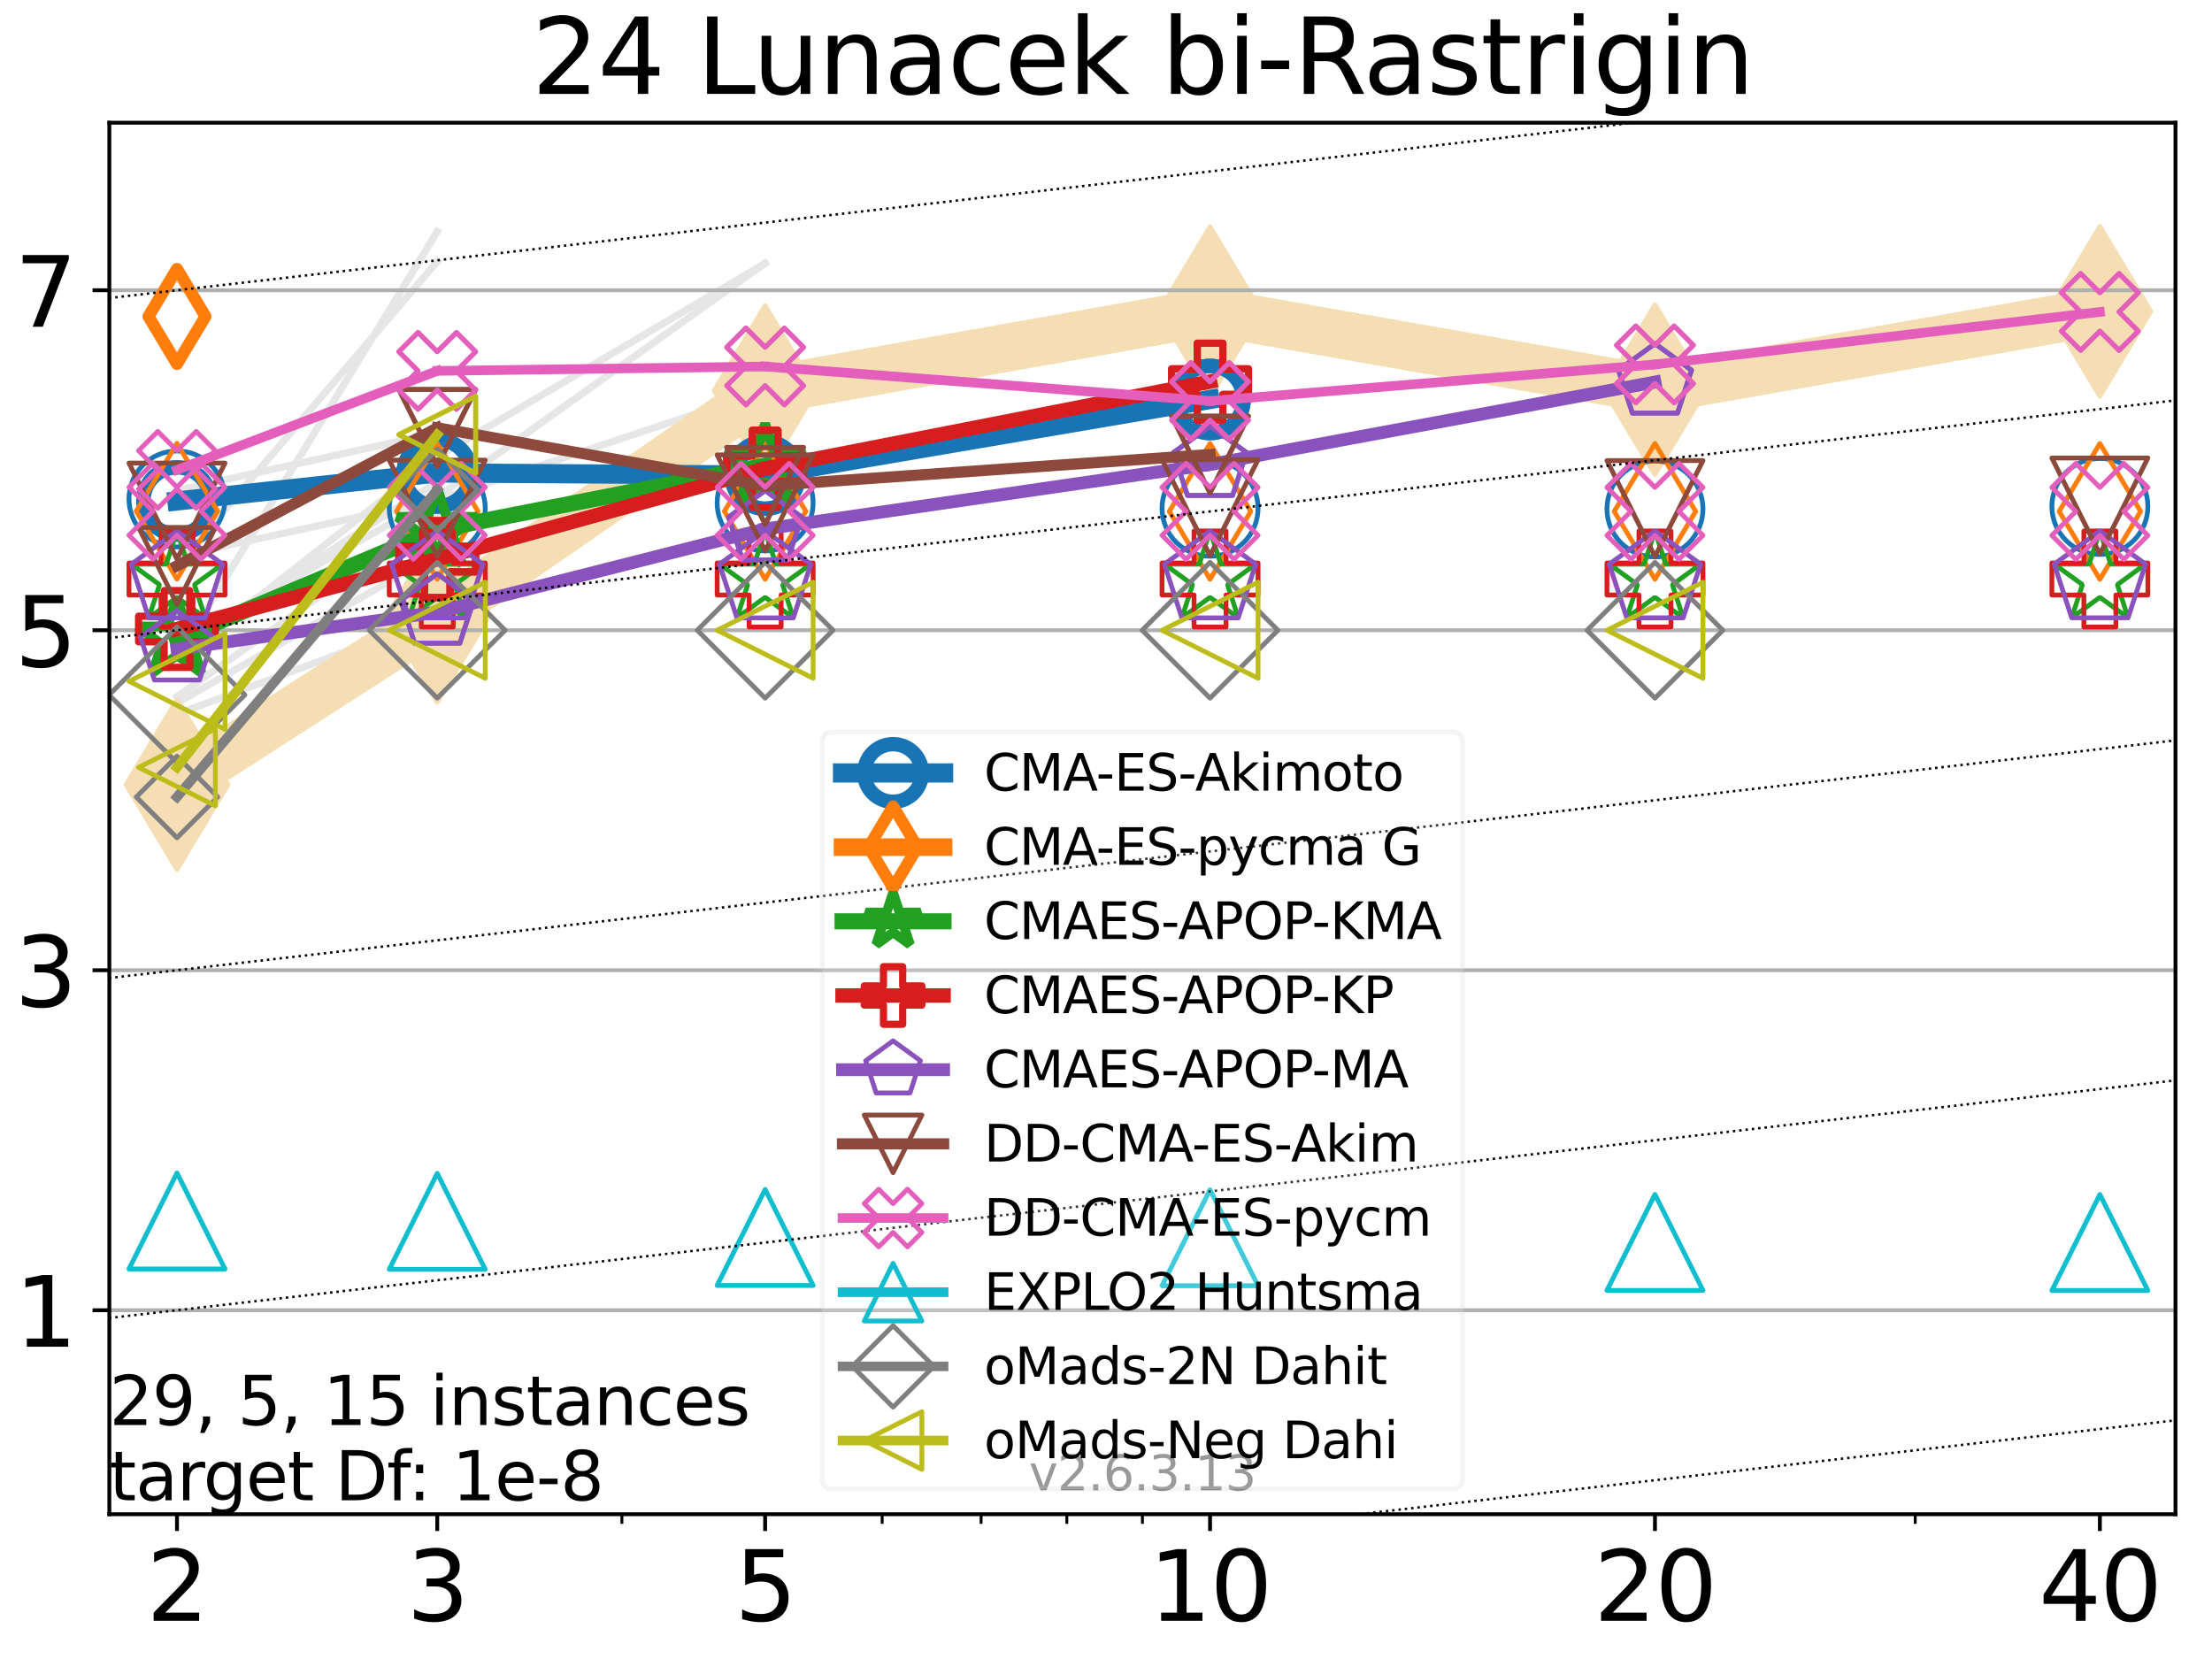 <?xml version="1.0" encoding="utf-8" standalone="no"?>
<!DOCTYPE svg PUBLIC "-//W3C//DTD SVG 1.1//EN"
  "http://www.w3.org/Graphics/SVG/1.1/DTD/svg11.dtd">
<svg xmlns:xlink="http://www.w3.org/1999/xlink" width="460.8pt" height="345.6pt" viewBox="0 0 460.8 345.6" xmlns="http://www.w3.org/2000/svg" version="1.1">
 <defs>
  <style type="text/css">*{stroke-linejoin: round; stroke-linecap: butt}</style>
 </defs>
 <g id="figure_1">
  <g id="patch_1">
   <path d="M 0 345.6 
L 460.8 345.6 
L 460.8 0 
L 0 0 
z
" style="fill: #ffffff"/>
  </g>
  <g id="axes_1">
   <g id="patch_2">
    <path d="M 22.78 315.44 
L 453.192 315.44 
L 453.192 25.56 
L 22.78 25.56 
z
" style="fill: #ffffff"/>
   </g>
   <g id="line2d_1">
    <path d="M 36.868 145.113 
L 91.085 106.951 
" clip-path="url(#p13ce6c9899)" style="fill: none; stroke: #e6e6e6; stroke-width: 1.5; stroke-linecap: square"/>
   </g>
   <g id="line2d_2">
    <path d="M 91.085 106.951 
" clip-path="url(#p13ce6c9899)" style="fill: none; stroke: #e6e6e6; stroke-width: 1.5; stroke-linecap: square"/>
   </g>
   <g id="line2d_3"/>
   <g id="line2d_4"/>
   <g id="line2d_5">
    <path d="M 36.868 134.259 
L 91.085 103.521 
" clip-path="url(#p13ce6c9899)" style="fill: none; stroke: #e6e6e6; stroke-width: 1.5; stroke-linecap: square"/>
   </g>
   <g id="line2d_6">
    <path d="M 91.085 103.521 
L 159.39 54.829 
" clip-path="url(#p13ce6c9899)" style="fill: none; stroke: #e6e6e6; stroke-width: 1.5; stroke-linecap: square"/>
   </g>
   <g id="line2d_7">
    <path d="M 159.39 54.829 
" clip-path="url(#p13ce6c9899)" style="fill: none; stroke: #e6e6e6; stroke-width: 1.5; stroke-linecap: square"/>
   </g>
   <g id="line2d_8"/>
   <g id="line2d_9"/>
   <g id="line2d_10"/>
   <g id="line2d_11"/>
   <g id="line2d_12"/>
   <g id="line2d_13"/>
   <g id="line2d_14">
    <path d="M 36.868 115.896 
L 91.085 104.153 
" clip-path="url(#p13ce6c9899)" style="fill: none; stroke: #e6e6e6; stroke-width: 1.5; stroke-linecap: square"/>
   </g>
   <g id="line2d_15">
    <path d="M 91.085 104.153 
L 159.39 81.379 
" clip-path="url(#p13ce6c9899)" style="fill: none; stroke: #e6e6e6; stroke-width: 1.5; stroke-linecap: square"/>
   </g>
   <g id="line2d_16">
    <path d="M 159.39 81.379 
L 252.074 64.936 
" clip-path="url(#p13ce6c9899)" style="fill: none; stroke: #e6e6e6; stroke-width: 1.5; stroke-linecap: square"/>
   </g>
   <g id="line2d_17">
    <path d="M 252.074 64.936 
L 344.758 81.166 
" clip-path="url(#p13ce6c9899)" style="fill: none; stroke: #e6e6e6; stroke-width: 1.5; stroke-linecap: square"/>
   </g>
   <g id="line2d_18">
    <path d="M 344.758 81.166 
L 437.443 64.866 
" clip-path="url(#p13ce6c9899)" style="fill: none; stroke: #e6e6e6; stroke-width: 1.5; stroke-linecap: square"/>
   </g>
   <g id="line2d_19">
    <path d="M 437.443 64.866 
" clip-path="url(#p13ce6c9899)" style="fill: none; stroke: #e6e6e6; stroke-width: 1.5; stroke-linecap: square"/>
   </g>
   <g id="line2d_20"/>
   <g id="line2d_21"/>
   <g id="line2d_22">
    <path d="M 36.868 143.597 
" clip-path="url(#p13ce6c9899)" style="fill: none; stroke: #e6e6e6; stroke-width: 1.5; stroke-linecap: square"/>
   </g>
   <g id="line2d_23"/>
   <g id="line2d_24"/>
   <g id="line2d_25"/>
   <g id="line2d_26"/>
   <g id="line2d_27">
    <path d="M 36.868 100.965 
" clip-path="url(#p13ce6c9899)" style="fill: none; stroke: #e6e6e6; stroke-width: 1.5; stroke-linecap: square"/>
   </g>
   <g id="line2d_28"/>
   <g id="line2d_29"/>
   <g id="line2d_30"/>
   <g id="line2d_31"/>
   <g id="line2d_32">
    <path d="M 36.868 139.453 
" clip-path="url(#p13ce6c9899)" style="fill: none; stroke: #e6e6e6; stroke-width: 1.5; stroke-linecap: square"/>
   </g>
   <g id="line2d_33"/>
   <g id="line2d_34"/>
   <g id="line2d_35">
    <path d="M 36.868 129.735 
" clip-path="url(#p13ce6c9899)" style="fill: none; stroke: #e6e6e6; stroke-width: 1.5; stroke-linecap: square"/>
   </g>
   <g id="line2d_36"/>
   <g id="line2d_37"/>
   <g id="line2d_38">
    <path d="M 36.868 163.445 
" clip-path="url(#p13ce6c9899)" style="fill: none; stroke: #e6e6e6; stroke-width: 1.5; stroke-linecap: square"/>
   </g>
   <g id="line2d_39"/>
   <g id="line2d_40"/>
   <g id="line2d_41"/>
   <g id="line2d_42"/>
   <g id="line2d_43"/>
   <g id="line2d_44"/>
   <g id="line2d_45"/>
   <g id="line2d_46"/>
   <g id="line2d_47">
    <path d="M 36.868 143.823 
" clip-path="url(#p13ce6c9899)" style="fill: none; stroke: #e6e6e6; stroke-width: 1.5; stroke-linecap: square"/>
   </g>
   <g id="line2d_48"/>
   <g id="line2d_49"/>
   <g id="line2d_50"/>
   <g id="line2d_51"/>
   <g id="line2d_52"/>
   <g id="line2d_53"/>
   <g id="line2d_54"/>
   <g id="line2d_55"/>
   <g id="line2d_56">
    <path d="M 36.868 148.777 
L 91.085 128.594 
" clip-path="url(#p13ce6c9899)" style="fill: none; stroke: #e6e6e6; stroke-width: 1.5; stroke-linecap: square"/>
   </g>
   <g id="line2d_57">
    <path d="M 91.085 128.594 
" clip-path="url(#p13ce6c9899)" style="fill: none; stroke: #e6e6e6; stroke-width: 1.5; stroke-linecap: square"/>
   </g>
   <g id="line2d_58"/>
   <g id="line2d_59"/>
   <g id="line2d_60">
    <path d="M 36.868 146.45 
L 91.085 115.387 
" clip-path="url(#p13ce6c9899)" style="fill: none; stroke: #e6e6e6; stroke-width: 1.5; stroke-linecap: square"/>
   </g>
   <g id="line2d_61">
    <path d="M 91.085 115.387 
" clip-path="url(#p13ce6c9899)" style="fill: none; stroke: #e6e6e6; stroke-width: 1.5; stroke-linecap: square"/>
   </g>
   <g id="line2d_62"/>
   <g id="line2d_63"/>
   <g id="line2d_64">
    <path d="M 36.868 135.316 
L 91.085 100.393 
" clip-path="url(#p13ce6c9899)" style="fill: none; stroke: #e6e6e6; stroke-width: 1.5; stroke-linecap: square"/>
   </g>
   <g id="line2d_65">
    <path d="M 91.085 100.393 
" clip-path="url(#p13ce6c9899)" style="fill: none; stroke: #e6e6e6; stroke-width: 1.5; stroke-linecap: square"/>
   </g>
   <g id="line2d_66"/>
   <g id="line2d_67"/>
   <g id="line2d_68">
    <path d="M 36.868 153.638 
" clip-path="url(#p13ce6c9899)" style="fill: none; stroke: #e6e6e6; stroke-width: 1.5; stroke-linecap: square"/>
   </g>
   <g id="line2d_69"/>
   <g id="line2d_70"/>
   <g id="line2d_71">
    <path d="M 36.868 117.808 
L 91.085 54.489 
" clip-path="url(#p13ce6c9899)" style="fill: none; stroke: #e6e6e6; stroke-width: 1.5; stroke-linecap: square"/>
   </g>
   <g id="line2d_72">
    <path d="M 91.085 54.489 
" clip-path="url(#p13ce6c9899)" style="fill: none; stroke: #e6e6e6; stroke-width: 1.5; stroke-linecap: square"/>
   </g>
   <g id="line2d_73"/>
   <g id="line2d_74"/>
   <g id="line2d_75">
    <path d="M 91.085 89.814 
" clip-path="url(#p13ce6c9899)" style="fill: none; stroke: #e6e6e6; stroke-width: 1.5; stroke-linecap: square"/>
   </g>
   <g id="line2d_76"/>
   <g id="line2d_77"/>
   <g id="line2d_78">
    <path d="M 36.868 102.153 
L 91.085 90.154 
" clip-path="url(#p13ce6c9899)" style="fill: none; stroke: #e6e6e6; stroke-width: 1.5; stroke-linecap: square"/>
   </g>
   <g id="line2d_79">
    <path d="M 91.085 90.154 
" clip-path="url(#p13ce6c9899)" style="fill: none; stroke: #e6e6e6; stroke-width: 1.5; stroke-linecap: square"/>
   </g>
   <g id="line2d_80"/>
   <g id="line2d_81"/>
   <g id="line2d_82">
    <path d="M 36.868 119.68 
" clip-path="url(#p13ce6c9899)" style="fill: none; stroke: #e6e6e6; stroke-width: 1.5; stroke-linecap: square"/>
   </g>
   <g id="line2d_83"/>
   <g id="line2d_84"/>
   <g id="line2d_85"/>
   <g id="line2d_86"/>
   <g id="line2d_87">
    <path d="M 36.868 126.819 
" clip-path="url(#p13ce6c9899)" style="fill: none; stroke: #e6e6e6; stroke-width: 1.5; stroke-linecap: square"/>
   </g>
   <g id="line2d_88"/>
   <g id="line2d_89"/>
   <g id="line2d_90">
    <path d="M 36.868 137.021 
L 91.085 48.243 
" clip-path="url(#p13ce6c9899)" style="fill: none; stroke: #e6e6e6; stroke-width: 1.5; stroke-linecap: square"/>
   </g>
   <g id="line2d_91">
    <path d="M 91.085 48.243 
" clip-path="url(#p13ce6c9899)" style="fill: none; stroke: #e6e6e6; stroke-width: 1.5; stroke-linecap: square"/>
   </g>
   <g id="line2d_92"/>
   <g id="line2d_93"/>
   <g id="line2d_94">
    <path d="M 36.868 137.691 
L 91.085 95.156 
" clip-path="url(#p13ce6c9899)" style="fill: none; stroke: #e6e6e6; stroke-width: 1.5; stroke-linecap: square"/>
   </g>
   <g id="line2d_95">
    <path d="M 91.085 95.156 
L 159.39 54.857 
" clip-path="url(#p13ce6c9899)" style="fill: none; stroke: #e6e6e6; stroke-width: 1.5; stroke-linecap: square"/>
   </g>
   <g id="line2d_96">
    <path d="M 159.39 54.857 
" clip-path="url(#p13ce6c9899)" style="fill: none; stroke: #e6e6e6; stroke-width: 1.5; stroke-linecap: square"/>
   </g>
   <g id="line2d_97"/>
   <g id="line2d_98"/>
   <g id="line2d_99">
    <path d="M 36.868 163.445 
L 91.085 128.594 
L 159.39 81.379 
L 252.074 64.936 
L 344.758 81.166 
L 437.443 64.866 
" clip-path="url(#p13ce6c9899)" style="fill: none; stroke: #f5deb3; stroke-width: 10; stroke-linecap: square"/>
    <defs>
     <path id="mb863bb4927" d="M 0 17.678 
L 10.607 0 
L 0 -17.678 
L -10.607 0 
z
" style="stroke: #f5deb3; stroke-linejoin: miter"/>
    </defs>
    <g clip-path="url(#p13ce6c9899)">
     <use xlink:href="#mb863bb4927" x="36.868" y="163.445" style="fill: #f5deb3; stroke: #f5deb3; stroke-linejoin: miter"/>
     <use xlink:href="#mb863bb4927" x="91.085" y="128.594" style="fill: #f5deb3; stroke: #f5deb3; stroke-linejoin: miter"/>
     <use xlink:href="#mb863bb4927" x="159.39" y="81.379" style="fill: #f5deb3; stroke: #f5deb3; stroke-linejoin: miter"/>
     <use xlink:href="#mb863bb4927" x="252.074" y="64.936" style="fill: #f5deb3; stroke: #f5deb3; stroke-linejoin: miter"/>
     <use xlink:href="#mb863bb4927" x="344.758" y="81.166" style="fill: #f5deb3; stroke: #f5deb3; stroke-linejoin: miter"/>
     <use xlink:href="#mb863bb4927" x="437.443" y="64.866" style="fill: #f5deb3; stroke: #f5deb3; stroke-linejoin: miter"/>
    </g>
   </g>
   <g id="matplotlib.axis_1">
    <g id="xtick_1">
     <g id="line2d_100">
      <defs>
       <path id="me849076f23" d="M 0 0 
L 0 3.5 
" style="stroke: #000000; stroke-width: 0.8"/>
      </defs>
      <g>
       <use xlink:href="#me849076f23" x="36.868" y="315.44" style="stroke: #000000; stroke-width: 0.8"/>
      </g>
     </g>
     <g id="text_1">
      <!-- 2 -->
      <g transform="translate(30.506 337.637)scale(0.2 -0.2)">
       <defs>
        <path id="DejaVuSans-32" d="M 1228 531 
L 3431 531 
L 3431 0 
L 469 0 
L 469 531 
Q 828 903 1448 1529 
Q 2069 2156 2228 2338 
Q 2531 2678 2651 2914 
Q 2772 3150 2772 3378 
Q 2772 3750 2511 3984 
Q 2250 4219 1831 4219 
Q 1534 4219 1204 4116 
Q 875 4013 500 3803 
L 500 4441 
Q 881 4594 1212 4672 
Q 1544 4750 1819 4750 
Q 2544 4750 2975 4387 
Q 3406 4025 3406 3419 
Q 3406 3131 3298 2873 
Q 3191 2616 2906 2266 
Q 2828 2175 2409 1742 
Q 1991 1309 1228 531 
z
" transform="scale(0.016)"/>
       </defs>
       <use xlink:href="#DejaVuSans-32"/>
      </g>
     </g>
    </g>
    <g id="xtick_2">
     <g id="line2d_101">
      <g>
       <use xlink:href="#me849076f23" x="91.085" y="315.44" style="stroke: #000000; stroke-width: 0.8"/>
      </g>
     </g>
     <g id="text_2">
      <!-- 3 -->
      <g transform="translate(84.723 337.637)scale(0.2 -0.2)">
       <defs>
        <path id="DejaVuSans-33" d="M 2597 2516 
Q 3050 2419 3304 2112 
Q 3559 1806 3559 1356 
Q 3559 666 3084 287 
Q 2609 -91 1734 -91 
Q 1441 -91 1130 -33 
Q 819 25 488 141 
L 488 750 
Q 750 597 1062 519 
Q 1375 441 1716 441 
Q 2309 441 2620 675 
Q 2931 909 2931 1356 
Q 2931 1769 2642 2001 
Q 2353 2234 1838 2234 
L 1294 2234 
L 1294 2753 
L 1863 2753 
Q 2328 2753 2575 2939 
Q 2822 3125 2822 3475 
Q 2822 3834 2567 4026 
Q 2313 4219 1838 4219 
Q 1578 4219 1281 4162 
Q 984 4106 628 3988 
L 628 4550 
Q 988 4650 1302 4700 
Q 1616 4750 1894 4750 
Q 2613 4750 3031 4423 
Q 3450 4097 3450 3541 
Q 3450 3153 3228 2886 
Q 3006 2619 2597 2516 
z
" transform="scale(0.016)"/>
       </defs>
       <use xlink:href="#DejaVuSans-33"/>
      </g>
     </g>
    </g>
    <g id="xtick_3">
     <g id="line2d_102">
      <g>
       <use xlink:href="#me849076f23" x="159.39" y="315.44" style="stroke: #000000; stroke-width: 0.8"/>
      </g>
     </g>
     <g id="text_3">
      <!-- 5 -->
      <g transform="translate(153.028 337.637)scale(0.2 -0.2)">
       <defs>
        <path id="DejaVuSans-35" d="M 691 4666 
L 3169 4666 
L 3169 4134 
L 1269 4134 
L 1269 2991 
Q 1406 3038 1543 3061 
Q 1681 3084 1819 3084 
Q 2600 3084 3056 2656 
Q 3513 2228 3513 1497 
Q 3513 744 3044 326 
Q 2575 -91 1722 -91 
Q 1428 -91 1123 -41 
Q 819 9 494 109 
L 494 744 
Q 775 591 1075 516 
Q 1375 441 1709 441 
Q 2250 441 2565 725 
Q 2881 1009 2881 1497 
Q 2881 1984 2565 2268 
Q 2250 2553 1709 2553 
Q 1456 2553 1204 2497 
Q 953 2441 691 2322 
L 691 4666 
z
" transform="scale(0.016)"/>
       </defs>
       <use xlink:href="#DejaVuSans-35"/>
      </g>
     </g>
    </g>
    <g id="xtick_4">
     <g id="line2d_103">
      <g>
       <use xlink:href="#me849076f23" x="252.074" y="315.44" style="stroke: #000000; stroke-width: 0.8"/>
      </g>
     </g>
     <g id="text_4">
      <!-- 10 -->
      <g transform="translate(239.349 337.637)scale(0.2 -0.2)">
       <defs>
        <path id="DejaVuSans-31" d="M 794 531 
L 1825 531 
L 1825 4091 
L 703 3866 
L 703 4441 
L 1819 4666 
L 2450 4666 
L 2450 531 
L 3481 531 
L 3481 0 
L 794 0 
L 794 531 
z
" transform="scale(0.016)"/>
        <path id="DejaVuSans-30" d="M 2034 4250 
Q 1547 4250 1301 3770 
Q 1056 3291 1056 2328 
Q 1056 1369 1301 889 
Q 1547 409 2034 409 
Q 2525 409 2770 889 
Q 3016 1369 3016 2328 
Q 3016 3291 2770 3770 
Q 2525 4250 2034 4250 
z
M 2034 4750 
Q 2819 4750 3233 4129 
Q 3647 3509 3647 2328 
Q 3647 1150 3233 529 
Q 2819 -91 2034 -91 
Q 1250 -91 836 529 
Q 422 1150 422 2328 
Q 422 3509 836 4129 
Q 1250 4750 2034 4750 
z
" transform="scale(0.016)"/>
       </defs>
       <use xlink:href="#DejaVuSans-31"/>
       <use xlink:href="#DejaVuSans-30" x="63.623"/>
      </g>
     </g>
    </g>
    <g id="xtick_5">
     <g id="line2d_104">
      <g>
       <use xlink:href="#me849076f23" x="344.758" y="315.44" style="stroke: #000000; stroke-width: 0.8"/>
      </g>
     </g>
     <g id="text_5">
      <!-- 20 -->
      <g transform="translate(332.033 337.637)scale(0.2 -0.2)">
       <use xlink:href="#DejaVuSans-32"/>
       <use xlink:href="#DejaVuSans-30" x="63.623"/>
      </g>
     </g>
    </g>
    <g id="xtick_6">
     <g id="line2d_105">
      <g>
       <use xlink:href="#me849076f23" x="437.443" y="315.44" style="stroke: #000000; stroke-width: 0.8"/>
      </g>
     </g>
     <g id="text_6">
      <!-- 40 -->
      <g transform="translate(424.718 337.637)scale(0.2 -0.2)">
       <defs>
        <path id="DejaVuSans-34" d="M 2419 4116 
L 825 1625 
L 2419 1625 
L 2419 4116 
z
M 2253 4666 
L 3047 4666 
L 3047 1625 
L 3713 1625 
L 3713 1100 
L 3047 1100 
L 3047 0 
L 2419 0 
L 2419 1100 
L 313 1100 
L 313 1709 
L 2253 4666 
z
" transform="scale(0.016)"/>
       </defs>
       <use xlink:href="#DejaVuSans-34"/>
       <use xlink:href="#DejaVuSans-30" x="63.623"/>
      </g>
     </g>
    </g>
    <g id="xtick_7">
     <g id="line2d_106">
      <defs>
       <path id="mc5a1fc58ac" d="M 0 0 
L 0 2 
" style="stroke: #000000; stroke-width: 0.6"/>
      </defs>
      <g>
       <use xlink:href="#mc5a1fc58ac" x="129.552" y="315.44" style="stroke: #000000; stroke-width: 0.6"/>
      </g>
     </g>
    </g>
    <g id="xtick_8">
     <g id="line2d_107">
      <g>
       <use xlink:href="#mc5a1fc58ac" x="183.769" y="315.44" style="stroke: #000000; stroke-width: 0.6"/>
      </g>
     </g>
    </g>
    <g id="xtick_9">
     <g id="line2d_108">
      <g>
       <use xlink:href="#mc5a1fc58ac" x="204.381" y="315.44" style="stroke: #000000; stroke-width: 0.6"/>
      </g>
     </g>
    </g>
    <g id="xtick_10">
     <g id="line2d_109">
      <g>
       <use xlink:href="#mc5a1fc58ac" x="222.237" y="315.44" style="stroke: #000000; stroke-width: 0.6"/>
      </g>
     </g>
    </g>
    <g id="xtick_11">
     <g id="line2d_110">
      <g>
       <use xlink:href="#mc5a1fc58ac" x="237.986" y="315.44" style="stroke: #000000; stroke-width: 0.6"/>
      </g>
     </g>
    </g>
    <g id="xtick_12">
     <g id="line2d_111">
      <g>
       <use xlink:href="#mc5a1fc58ac" x="398.975" y="315.44" style="stroke: #000000; stroke-width: 0.6"/>
      </g>
     </g>
    </g>
   </g>
   <g id="matplotlib.axis_2">
    <g id="ytick_1">
     <g id="line2d_112">
      <path d="M 22.78 272.944 
L 453.192 272.944 
" clip-path="url(#p13ce6c9899)" style="fill: none; stroke: #b0b0b0; stroke-width: 0.8; stroke-linecap: square"/>
     </g>
     <g id="line2d_113">
      <defs>
       <path id="m1b1c8d89f0" d="M 0 0 
L -3.5 0 
" style="stroke: #000000; stroke-width: 0.8"/>
      </defs>
      <g>
       <use xlink:href="#m1b1c8d89f0" x="22.78" y="272.944" style="stroke: #000000; stroke-width: 0.8"/>
      </g>
     </g>
     <g id="text_7">
      <!-- 1 -->
      <g transform="translate(3.055 280.543)scale(0.2 -0.2)">
       <use xlink:href="#DejaVuSans-31"/>
      </g>
     </g>
    </g>
    <g id="ytick_2">
     <g id="line2d_114">
      <path d="M 22.78 202.118 
L 453.192 202.118 
" clip-path="url(#p13ce6c9899)" style="fill: none; stroke: #b0b0b0; stroke-width: 0.8; stroke-linecap: square"/>
     </g>
     <g id="line2d_115">
      <g>
       <use xlink:href="#m1b1c8d89f0" x="22.78" y="202.118" style="stroke: #000000; stroke-width: 0.8"/>
      </g>
     </g>
     <g id="text_8">
      <!-- 3 -->
      <g transform="translate(3.055 209.717)scale(0.2 -0.2)">
       <use xlink:href="#DejaVuSans-33"/>
      </g>
     </g>
    </g>
    <g id="ytick_3">
     <g id="line2d_116">
      <path d="M 22.78 131.292 
L 453.192 131.292 
" clip-path="url(#p13ce6c9899)" style="fill: none; stroke: #b0b0b0; stroke-width: 0.8; stroke-linecap: square"/>
     </g>
     <g id="line2d_117">
      <g>
       <use xlink:href="#m1b1c8d89f0" x="22.78" y="131.292" style="stroke: #000000; stroke-width: 0.8"/>
      </g>
     </g>
     <g id="text_9">
      <!-- 5 -->
      <g transform="translate(3.055 138.891)scale(0.2 -0.2)">
       <use xlink:href="#DejaVuSans-35"/>
      </g>
     </g>
    </g>
    <g id="ytick_4">
     <g id="line2d_118">
      <path d="M 22.78 60.466 
L 453.192 60.466 
" clip-path="url(#p13ce6c9899)" style="fill: none; stroke: #b0b0b0; stroke-width: 0.8; stroke-linecap: square"/>
     </g>
     <g id="line2d_119">
      <g>
       <use xlink:href="#m1b1c8d89f0" x="22.78" y="60.466" style="stroke: #000000; stroke-width: 0.8"/>
      </g>
     </g>
     <g id="text_10">
      <!-- 7 -->
      <g transform="translate(3.055 68.065)scale(0.2 -0.2)">
       <defs>
        <path id="DejaVuSans-37" d="M 525 4666 
L 3525 4666 
L 3525 4397 
L 1831 0 
L 1172 0 
L 2766 4134 
L 525 4134 
L 525 4666 
z
" transform="scale(0.016)"/>
       </defs>
       <use xlink:href="#DejaVuSans-37"/>
      </g>
     </g>
    </g>
   </g>
   <g id="line2d_120">
    <path d="M 36.868 104.358 
L 91.085 98.522 
" clip-path="url(#p13ce6c9899)" style="fill: none; stroke: #1874b4; stroke-width: 4; stroke-linecap: square"/>
    <defs>
     <path id="ma7a0f646aa" d="M 0 7 
C 1.856 7 3.637 6.262 4.95 4.95 
C 6.262 3.637 7 1.856 7 0 
C 7 -1.856 6.262 -3.637 4.95 -4.95 
C 3.637 -6.262 1.856 -7 0 -7 
C -1.856 -7 -3.637 -6.262 -4.95 -4.95 
C -6.262 -3.637 -7 -1.856 -7 0 
C -7 1.856 -6.262 3.637 -4.95 4.95 
C -3.637 6.262 -1.856 7 0 7 
z
" style="stroke: #1874b4; stroke-width: 3"/>
    </defs>
    <g clip-path="url(#p13ce6c9899)">
     <use xlink:href="#ma7a0f646aa" x="36.868" y="104.358" style="fill-opacity: 0; stroke: #1874b4; stroke-width: 3"/>
     <use xlink:href="#ma7a0f646aa" x="91.085" y="98.522" style="fill-opacity: 0; stroke: #1874b4; stroke-width: 3"/>
    </g>
   </g>
   <g id="line2d_121">
    <path d="M 91.085 98.522 
L 159.39 98.978 
" clip-path="url(#p13ce6c9899)" style="fill: none; stroke: #1874b4; stroke-width: 4; stroke-linecap: square"/>
    <g clip-path="url(#p13ce6c9899)">
     <use xlink:href="#ma7a0f646aa" x="91.085" y="98.522" style="fill-opacity: 0; stroke: #1874b4; stroke-width: 3"/>
     <use xlink:href="#ma7a0f646aa" x="159.39" y="98.978" style="fill-opacity: 0; stroke: #1874b4; stroke-width: 3"/>
    </g>
   </g>
   <g id="line2d_122">
    <path d="M 159.39 98.978 
L 252.074 83.217 
" clip-path="url(#p13ce6c9899)" style="fill: none; stroke: #1874b4; stroke-width: 4; stroke-linecap: square"/>
    <g clip-path="url(#p13ce6c9899)">
     <use xlink:href="#ma7a0f646aa" x="159.39" y="98.978" style="fill-opacity: 0; stroke: #1874b4; stroke-width: 3"/>
     <use xlink:href="#ma7a0f646aa" x="252.074" y="83.217" style="fill-opacity: 0; stroke: #1874b4; stroke-width: 3"/>
    </g>
   </g>
   <g id="line2d_123">
    <path d="M 252.074 83.217 
" clip-path="url(#p13ce6c9899)" style="fill: none; stroke: #1874b4; stroke-width: 4; stroke-linecap: square"/>
    <g clip-path="url(#p13ce6c9899)">
     <use xlink:href="#ma7a0f646aa" x="252.074" y="83.217" style="fill-opacity: 0; stroke: #1874b4; stroke-width: 3"/>
    </g>
   </g>
   <g id="line2d_124"/>
   <g id="line2d_125">
    <defs>
     <path id="mda430f857d" d="M 0 10 
C 2.652 10 5.196 8.946 7.071 7.071 
C 8.946 5.196 10 2.652 10 0 
C 10 -2.652 8.946 -5.196 7.071 -7.071 
C 5.196 -8.946 2.652 -10 0 -10 
C -2.652 -10 -5.196 -8.946 -7.071 -7.071 
C -8.946 -5.196 -10 -2.652 -10 0 
C -10 2.652 -8.946 5.196 -7.071 7.071 
C -5.196 8.946 -2.652 10 0 10 
z
" style="stroke: #1874b4"/>
    </defs>
    <g clip-path="url(#p13ce6c9899)">
     <use xlink:href="#mda430f857d" x="36.868" y="103.94" style="fill-opacity: 0; stroke: #1874b4"/>
     <use xlink:href="#mda430f857d" x="91.085" y="105.891" style="fill-opacity: 0; stroke: #1874b4"/>
     <use xlink:href="#mda430f857d" x="159.39" y="104.76" style="fill-opacity: 0; stroke: #1874b4"/>
     <use xlink:href="#mda430f857d" x="252.074" y="105.876" style="fill-opacity: 0; stroke: #1874b4"/>
     <use xlink:href="#mda430f857d" x="344.758" y="106.024" style="fill-opacity: 0; stroke: #1874b4"/>
     <use xlink:href="#mda430f857d" x="437.443" y="105.501" style="fill-opacity: 0; stroke: #1874b4"/>
    </g>
   </g>
   <g id="line2d_126">
    <path d="M 36.868 65.919 
" clip-path="url(#p13ce6c9899)" style="fill: none; stroke: #ff7d0b; stroke-width: 3.667; stroke-linecap: square"/>
    <defs>
     <path id="mdb77d5c6ad" d="M 0 9.899 
L 5.94 0 
L 0 -9.899 
L -5.94 0 
z
" style="stroke: #ff7d0b; stroke-width: 2.5; stroke-linejoin: miter"/>
    </defs>
    <g clip-path="url(#p13ce6c9899)">
     <use xlink:href="#mdb77d5c6ad" x="36.868" y="65.919" style="fill-opacity: 0; stroke: #ff7d0b; stroke-width: 2.5; stroke-linejoin: miter"/>
    </g>
   </g>
   <g id="line2d_127"/>
   <g id="line2d_128">
    <defs>
     <path id="m8cd2308692" d="M 0 14.142 
L 8.485 0 
L 0 -14.142 
L -8.485 0 
z
" style="stroke: #ff7d0b; stroke-linejoin: miter"/>
    </defs>
    <g clip-path="url(#p13ce6c9899)">
     <use xlink:href="#m8cd2308692" x="36.868" y="106.496" style="fill-opacity: 0; stroke: #ff7d0b; stroke-linejoin: miter"/>
     <use xlink:href="#m8cd2308692" x="91.085" y="106.502" style="fill-opacity: 0; stroke: #ff7d0b; stroke-linejoin: miter"/>
     <use xlink:href="#m8cd2308692" x="159.39" y="106.515" style="fill-opacity: 0; stroke: #ff7d0b; stroke-linejoin: miter"/>
     <use xlink:href="#m8cd2308692" x="252.074" y="106.531" style="fill-opacity: 0; stroke: #ff7d0b; stroke-linejoin: miter"/>
     <use xlink:href="#m8cd2308692" x="344.758" y="106.53" style="fill-opacity: 0; stroke: #ff7d0b; stroke-linejoin: miter"/>
     <use xlink:href="#m8cd2308692" x="437.443" y="106.534" style="fill-opacity: 0; stroke: #ff7d0b; stroke-linejoin: miter"/>
    </g>
   </g>
   <g id="line2d_129">
    <path d="M 36.868 133.174 
L 91.085 110.374 
" clip-path="url(#p13ce6c9899)" style="fill: none; stroke: #22a022; stroke-width: 3.333; stroke-linecap: square"/>
    <defs>
     <path id="m91ec439b9a" d="M 0 -8.7 
L -1.953 -2.688 
L -8.274 -2.688 
L -3.16 1.027 
L -5.114 7.038 
L -0 3.323 
L 5.114 7.038 
L 3.16 1.027 
L 8.274 -2.688 
L 1.953 -2.688 
z
" style="stroke: #22a022; stroke-width: 2; stroke-linejoin: bevel"/>
    </defs>
    <g clip-path="url(#p13ce6c9899)">
     <use xlink:href="#m91ec439b9a" x="36.868" y="133.174" style="fill-opacity: 0; stroke: #22a022; stroke-width: 2; stroke-linejoin: bevel"/>
     <use xlink:href="#m91ec439b9a" x="91.085" y="110.374" style="fill-opacity: 0; stroke: #22a022; stroke-width: 2; stroke-linejoin: bevel"/>
    </g>
   </g>
   <g id="line2d_130">
    <path d="M 91.085 110.374 
L 159.39 96.991 
" clip-path="url(#p13ce6c9899)" style="fill: none; stroke: #22a022; stroke-width: 3.333; stroke-linecap: square"/>
    <g clip-path="url(#p13ce6c9899)">
     <use xlink:href="#m91ec439b9a" x="91.085" y="110.374" style="fill-opacity: 0; stroke: #22a022; stroke-width: 2; stroke-linejoin: bevel"/>
     <use xlink:href="#m91ec439b9a" x="159.39" y="96.991" style="fill-opacity: 0; stroke: #22a022; stroke-width: 2; stroke-linejoin: bevel"/>
    </g>
   </g>
   <g id="line2d_131">
    <path d="M 159.39 96.991 
" clip-path="url(#p13ce6c9899)" style="fill: none; stroke: #22a022; stroke-width: 3.333; stroke-linecap: square"/>
    <g clip-path="url(#p13ce6c9899)">
     <use xlink:href="#m91ec439b9a" x="159.39" y="96.991" style="fill-opacity: 0; stroke: #22a022; stroke-width: 2; stroke-linejoin: bevel"/>
    </g>
   </g>
   <g id="line2d_132"/>
   <g id="line2d_133">
    <defs>
     <path id="m1a355fb3f1" d="M 0 -10 
L -2.245 -3.09 
L -9.511 -3.09 
L -3.633 1.18 
L -5.878 8.09 
L -0 3.82 
L 5.878 8.09 
L 3.633 1.18 
L 9.511 -3.09 
L 2.245 -3.09 
z
" style="stroke: #22a022; stroke-linejoin: bevel"/>
    </defs>
    <g clip-path="url(#p13ce6c9899)">
     <use xlink:href="#m1a355fb3f1" x="36.868" y="120.616" style="fill-opacity: 0; stroke: #22a022; stroke-linejoin: bevel"/>
     <use xlink:href="#m1a355fb3f1" x="91.085" y="120.618" style="fill-opacity: 0; stroke: #22a022; stroke-linejoin: bevel"/>
     <use xlink:href="#m1a355fb3f1" x="159.39" y="120.618" style="fill-opacity: 0; stroke: #22a022; stroke-linejoin: bevel"/>
     <use xlink:href="#m1a355fb3f1" x="252.074" y="120.615" style="fill-opacity: 0; stroke: #22a022; stroke-linejoin: bevel"/>
     <use xlink:href="#m1a355fb3f1" x="344.758" y="120.617" style="fill-opacity: 0; stroke: #22a022; stroke-linejoin: bevel"/>
     <use xlink:href="#m1a355fb3f1" x="437.443" y="120.61" style="fill-opacity: 0; stroke: #22a022; stroke-linejoin: bevel"/>
    </g>
   </g>
   <g id="line2d_134">
    <path d="M 36.868 131.033 
L 91.085 116.463 
" clip-path="url(#p13ce6c9899)" style="fill: none; stroke: #d61e1f; stroke-width: 3; stroke-linecap: square"/>
    <defs>
     <path id="m900880e949" d="M -2.667 8 
L 2.667 8 
L 2.667 2.667 
L 8 2.667 
L 8 -2.667 
L 2.667 -2.667 
L 2.667 -8 
L -2.667 -8 
L -2.667 -2.667 
L -8 -2.667 
L -8 2.667 
L -2.667 2.667 
z
" style="stroke: #d61e1f; stroke-width: 1.5; stroke-linejoin: miter"/>
    </defs>
    <g clip-path="url(#p13ce6c9899)">
     <use xlink:href="#m900880e949" x="36.868" y="131.033" style="fill-opacity: 0; stroke: #d61e1f; stroke-width: 1.5; stroke-linejoin: miter"/>
     <use xlink:href="#m900880e949" x="91.085" y="116.463" style="fill-opacity: 0; stroke: #d61e1f; stroke-width: 1.5; stroke-linejoin: miter"/>
    </g>
   </g>
   <g id="line2d_135">
    <path d="M 91.085 116.463 
L 159.39 97.628 
" clip-path="url(#p13ce6c9899)" style="fill: none; stroke: #d61e1f; stroke-width: 3; stroke-linecap: square"/>
    <g clip-path="url(#p13ce6c9899)">
     <use xlink:href="#m900880e949" x="91.085" y="116.463" style="fill-opacity: 0; stroke: #d61e1f; stroke-width: 1.5; stroke-linejoin: miter"/>
     <use xlink:href="#m900880e949" x="159.39" y="97.628" style="fill-opacity: 0; stroke: #d61e1f; stroke-width: 1.5; stroke-linejoin: miter"/>
    </g>
   </g>
   <g id="line2d_136">
    <path d="M 159.39 97.628 
L 252.074 79.507 
" clip-path="url(#p13ce6c9899)" style="fill: none; stroke: #d61e1f; stroke-width: 3; stroke-linecap: square"/>
    <g clip-path="url(#p13ce6c9899)">
     <use xlink:href="#m900880e949" x="159.39" y="97.628" style="fill-opacity: 0; stroke: #d61e1f; stroke-width: 1.5; stroke-linejoin: miter"/>
     <use xlink:href="#m900880e949" x="252.074" y="79.507" style="fill-opacity: 0; stroke: #d61e1f; stroke-width: 1.5; stroke-linejoin: miter"/>
    </g>
   </g>
   <g id="line2d_137">
    <path d="M 252.074 79.507 
" clip-path="url(#p13ce6c9899)" style="fill: none; stroke: #d61e1f; stroke-width: 3; stroke-linecap: square"/>
    <g clip-path="url(#p13ce6c9899)">
     <use xlink:href="#m900880e949" x="252.074" y="79.507" style="fill-opacity: 0; stroke: #d61e1f; stroke-width: 1.5; stroke-linejoin: miter"/>
    </g>
   </g>
   <g id="line2d_138"/>
   <g id="line2d_139">
    <defs>
     <path id="m8158a1bbfb" d="M -3.333 10 
L 3.333 10 
L 3.333 3.333 
L 10 3.333 
L 10 -3.333 
L 3.333 -3.333 
L 3.333 -10 
L -3.333 -10 
L -3.333 -3.333 
L -10 -3.333 
L -10 3.333 
L -3.333 3.333 
z
" style="stroke: #d61e1f; stroke-linejoin: miter"/>
    </defs>
    <g clip-path="url(#p13ce6c9899)">
     <use xlink:href="#m8158a1bbfb" x="36.868" y="120.622" style="fill-opacity: 0; stroke: #d61e1f; stroke-linejoin: miter"/>
     <use xlink:href="#m8158a1bbfb" x="91.085" y="120.617" style="fill-opacity: 0; stroke: #d61e1f; stroke-linejoin: miter"/>
     <use xlink:href="#m8158a1bbfb" x="159.39" y="120.619" style="fill-opacity: 0; stroke: #d61e1f; stroke-linejoin: miter"/>
     <use xlink:href="#m8158a1bbfb" x="252.074" y="120.618" style="fill-opacity: 0; stroke: #d61e1f; stroke-linejoin: miter"/>
     <use xlink:href="#m8158a1bbfb" x="344.758" y="120.614" style="fill-opacity: 0; stroke: #d61e1f; stroke-linejoin: miter"/>
     <use xlink:href="#m8158a1bbfb" x="437.443" y="120.618" style="fill-opacity: 0; stroke: #d61e1f; stroke-linejoin: miter"/>
    </g>
   </g>
   <g id="line2d_140">
    <path d="M 36.868 135.186 
L 91.085 127.525 
" clip-path="url(#p13ce6c9899)" style="fill: none; stroke: #8a52bd; stroke-width: 2.667; stroke-linecap: square"/>
    <defs>
     <path id="mcab31ff4c2" d="M 0 -8 
L -7.608 -2.472 
L -4.702 6.472 
L 4.702 6.472 
L 7.608 -2.472 
z
" style="stroke: #8a52bd; stroke-linejoin: miter"/>
    </defs>
    <g clip-path="url(#p13ce6c9899)">
     <use xlink:href="#mcab31ff4c2" x="36.868" y="135.186" style="fill-opacity: 0; stroke: #8a52bd; stroke-linejoin: miter"/>
     <use xlink:href="#mcab31ff4c2" x="91.085" y="127.525" style="fill-opacity: 0; stroke: #8a52bd; stroke-linejoin: miter"/>
    </g>
   </g>
   <g id="line2d_141">
    <path d="M 91.085 127.525 
L 159.39 110.188 
" clip-path="url(#p13ce6c9899)" style="fill: none; stroke: #8a52bd; stroke-width: 2.667; stroke-linecap: square"/>
    <g clip-path="url(#p13ce6c9899)">
     <use xlink:href="#mcab31ff4c2" x="91.085" y="127.525" style="fill-opacity: 0; stroke: #8a52bd; stroke-linejoin: miter"/>
     <use xlink:href="#mcab31ff4c2" x="159.39" y="110.188" style="fill-opacity: 0; stroke: #8a52bd; stroke-linejoin: miter"/>
    </g>
   </g>
   <g id="line2d_142">
    <path d="M 159.39 110.188 
L 252.074 96.74 
" clip-path="url(#p13ce6c9899)" style="fill: none; stroke: #8a52bd; stroke-width: 2.667; stroke-linecap: square"/>
    <g clip-path="url(#p13ce6c9899)">
     <use xlink:href="#mcab31ff4c2" x="159.39" y="110.188" style="fill-opacity: 0; stroke: #8a52bd; stroke-linejoin: miter"/>
     <use xlink:href="#mcab31ff4c2" x="252.074" y="96.74" style="fill-opacity: 0; stroke: #8a52bd; stroke-linejoin: miter"/>
    </g>
   </g>
   <g id="line2d_143">
    <path d="M 252.074 96.74 
L 344.758 79.586 
" clip-path="url(#p13ce6c9899)" style="fill: none; stroke: #8a52bd; stroke-width: 2.667; stroke-linecap: square"/>
    <g clip-path="url(#p13ce6c9899)">
     <use xlink:href="#mcab31ff4c2" x="252.074" y="96.74" style="fill-opacity: 0; stroke: #8a52bd; stroke-linejoin: miter"/>
     <use xlink:href="#mcab31ff4c2" x="344.758" y="79.586" style="fill-opacity: 0; stroke: #8a52bd; stroke-linejoin: miter"/>
    </g>
   </g>
   <g id="line2d_144">
    <path d="M 344.758 79.586 
" clip-path="url(#p13ce6c9899)" style="fill: none; stroke: #8a52bd; stroke-width: 2.667; stroke-linecap: square"/>
    <g clip-path="url(#p13ce6c9899)">
     <use xlink:href="#mcab31ff4c2" x="344.758" y="79.586" style="fill-opacity: 0; stroke: #8a52bd; stroke-linejoin: miter"/>
    </g>
   </g>
   <g id="line2d_145"/>
   <g id="line2d_146">
    <defs>
     <path id="m07bb709091" d="M 0 -10 
L -9.511 -3.09 
L -5.878 8.09 
L 5.878 8.09 
L 9.511 -3.09 
z
" style="stroke: #8a52bd; stroke-linejoin: miter"/>
    </defs>
    <g clip-path="url(#p13ce6c9899)">
     <use xlink:href="#m07bb709091" x="36.868" y="120.629" style="fill-opacity: 0; stroke: #8a52bd; stroke-linejoin: miter"/>
     <use xlink:href="#m07bb709091" x="91.085" y="120.619" style="fill-opacity: 0; stroke: #8a52bd; stroke-linejoin: miter"/>
     <use xlink:href="#m07bb709091" x="159.39" y="120.62" style="fill-opacity: 0; stroke: #8a52bd; stroke-linejoin: miter"/>
     <use xlink:href="#m07bb709091" x="252.074" y="120.617" style="fill-opacity: 0; stroke: #8a52bd; stroke-linejoin: miter"/>
     <use xlink:href="#m07bb709091" x="344.758" y="120.615" style="fill-opacity: 0; stroke: #8a52bd; stroke-linejoin: miter"/>
     <use xlink:href="#m07bb709091" x="437.443" y="120.612" style="fill-opacity: 0; stroke: #8a52bd; stroke-linejoin: miter"/>
    </g>
   </g>
   <g id="line2d_147">
    <path d="M 36.868 117.881 
L 91.085 89.135 
" clip-path="url(#p13ce6c9899)" style="fill: none; stroke: #8c493c; stroke-width: 2.333; stroke-linecap: square"/>
    <defs>
     <path id="m5bf7d9de14" d="M -0 8 
L 8 -8 
L -8 -8 
z
" style="stroke: #8c493c; stroke-linejoin: miter"/>
    </defs>
    <g clip-path="url(#p13ce6c9899)">
     <use xlink:href="#m5bf7d9de14" x="36.868" y="117.881" style="fill-opacity: 0; stroke: #8c493c; stroke-linejoin: miter"/>
     <use xlink:href="#m5bf7d9de14" x="91.085" y="89.135" style="fill-opacity: 0; stroke: #8c493c; stroke-linejoin: miter"/>
    </g>
   </g>
   <g id="line2d_148">
    <path d="M 91.085 89.135 
L 159.39 101.203 
" clip-path="url(#p13ce6c9899)" style="fill: none; stroke: #8c493c; stroke-width: 2.333; stroke-linecap: square"/>
    <g clip-path="url(#p13ce6c9899)">
     <use xlink:href="#m5bf7d9de14" x="91.085" y="89.135" style="fill-opacity: 0; stroke: #8c493c; stroke-linejoin: miter"/>
     <use xlink:href="#m5bf7d9de14" x="159.39" y="101.203" style="fill-opacity: 0; stroke: #8c493c; stroke-linejoin: miter"/>
    </g>
   </g>
   <g id="line2d_149">
    <path d="M 159.39 101.203 
L 252.074 94.685 
" clip-path="url(#p13ce6c9899)" style="fill: none; stroke: #8c493c; stroke-width: 2.333; stroke-linecap: square"/>
    <g clip-path="url(#p13ce6c9899)">
     <use xlink:href="#m5bf7d9de14" x="159.39" y="101.203" style="fill-opacity: 0; stroke: #8c493c; stroke-linejoin: miter"/>
     <use xlink:href="#m5bf7d9de14" x="252.074" y="94.685" style="fill-opacity: 0; stroke: #8c493c; stroke-linejoin: miter"/>
    </g>
   </g>
   <g id="line2d_150">
    <path d="M 252.074 94.685 
" clip-path="url(#p13ce6c9899)" style="fill: none; stroke: #8c493c; stroke-width: 2.333; stroke-linecap: square"/>
    <g clip-path="url(#p13ce6c9899)">
     <use xlink:href="#m5bf7d9de14" x="252.074" y="94.685" style="fill-opacity: 0; stroke: #8c493c; stroke-linejoin: miter"/>
    </g>
   </g>
   <g id="line2d_151"/>
   <g id="line2d_152">
    <defs>
     <path id="m136f52901a" d="M -0 10 
L 10 -10 
L -10 -10 
z
" style="stroke: #8c493c; stroke-linejoin: miter"/>
    </defs>
    <g clip-path="url(#p13ce6c9899)">
     <use xlink:href="#m136f52901a" x="36.868" y="106.468" style="fill-opacity: 0; stroke: #8c493c; stroke-linejoin: miter"/>
     <use xlink:href="#m136f52901a" x="91.085" y="105.857" style="fill-opacity: 0; stroke: #8c493c; stroke-linejoin: miter"/>
     <use xlink:href="#m136f52901a" x="159.39" y="104.764" style="fill-opacity: 0; stroke: #8c493c; stroke-linejoin: miter"/>
     <use xlink:href="#m136f52901a" x="252.074" y="105.759" style="fill-opacity: 0; stroke: #8c493c; stroke-linejoin: miter"/>
     <use xlink:href="#m136f52901a" x="344.758" y="105.946" style="fill-opacity: 0; stroke: #8c493c; stroke-linejoin: miter"/>
     <use xlink:href="#m136f52901a" x="437.443" y="105.408" style="fill-opacity: 0; stroke: #8c493c; stroke-linejoin: miter"/>
    </g>
   </g>
   <g id="line2d_153">
    <path d="M 36.868 97.879 
L 91.085 77.264 
" clip-path="url(#p13ce6c9899)" style="fill: none; stroke: #e35fbb; stroke-width: 2; stroke-linecap: square"/>
    <defs>
     <path id="m5787e85f51" d="M -4 8 
L 0 4 
L 4 8 
L 8 4 
L 4 0 
L 8 -4 
L 4 -8 
L 0 -4 
L -4 -8 
L -8 -4 
L -4 0 
L -8 4 
z
" style="stroke: #e35fbb; stroke-linejoin: miter"/>
    </defs>
    <g clip-path="url(#p13ce6c9899)">
     <use xlink:href="#m5787e85f51" x="36.868" y="97.879" style="fill-opacity: 0; stroke: #e35fbb; stroke-linejoin: miter"/>
     <use xlink:href="#m5787e85f51" x="91.085" y="77.264" style="fill-opacity: 0; stroke: #e35fbb; stroke-linejoin: miter"/>
    </g>
   </g>
   <g id="line2d_154">
    <path d="M 91.085 77.264 
L 159.39 76.345 
" clip-path="url(#p13ce6c9899)" style="fill: none; stroke: #e35fbb; stroke-width: 2; stroke-linecap: square"/>
    <g clip-path="url(#p13ce6c9899)">
     <use xlink:href="#m5787e85f51" x="91.085" y="77.264" style="fill-opacity: 0; stroke: #e35fbb; stroke-linejoin: miter"/>
     <use xlink:href="#m5787e85f51" x="159.39" y="76.345" style="fill-opacity: 0; stroke: #e35fbb; stroke-linejoin: miter"/>
    </g>
   </g>
   <g id="line2d_155">
    <path d="M 159.39 76.345 
L 252.074 83.533 
" clip-path="url(#p13ce6c9899)" style="fill: none; stroke: #e35fbb; stroke-width: 2; stroke-linecap: square"/>
    <g clip-path="url(#p13ce6c9899)">
     <use xlink:href="#m5787e85f51" x="159.39" y="76.345" style="fill-opacity: 0; stroke: #e35fbb; stroke-linejoin: miter"/>
     <use xlink:href="#m5787e85f51" x="252.074" y="83.533" style="fill-opacity: 0; stroke: #e35fbb; stroke-linejoin: miter"/>
    </g>
   </g>
   <g id="line2d_156">
    <path d="M 252.074 83.533 
L 344.758 75.913 
" clip-path="url(#p13ce6c9899)" style="fill: none; stroke: #e35fbb; stroke-width: 2; stroke-linecap: square"/>
    <g clip-path="url(#p13ce6c9899)">
     <use xlink:href="#m5787e85f51" x="252.074" y="83.533" style="fill-opacity: 0; stroke: #e35fbb; stroke-linejoin: miter"/>
     <use xlink:href="#m5787e85f51" x="344.758" y="75.913" style="fill-opacity: 0; stroke: #e35fbb; stroke-linejoin: miter"/>
    </g>
   </g>
   <g id="line2d_157">
    <path d="M 344.758 75.913 
L 437.443 64.984 
" clip-path="url(#p13ce6c9899)" style="fill: none; stroke: #e35fbb; stroke-width: 2; stroke-linecap: square"/>
    <g clip-path="url(#p13ce6c9899)">
     <use xlink:href="#m5787e85f51" x="344.758" y="75.913" style="fill-opacity: 0; stroke: #e35fbb; stroke-linejoin: miter"/>
     <use xlink:href="#m5787e85f51" x="437.443" y="64.984" style="fill-opacity: 0; stroke: #e35fbb; stroke-linejoin: miter"/>
    </g>
   </g>
   <g id="line2d_158">
    <path d="M 437.443 64.984 
" clip-path="url(#p13ce6c9899)" style="fill: none; stroke: #e35fbb; stroke-width: 2; stroke-linecap: square"/>
    <g clip-path="url(#p13ce6c9899)">
     <use xlink:href="#m5787e85f51" x="437.443" y="64.984" style="fill-opacity: 0; stroke: #e35fbb; stroke-linejoin: miter"/>
    </g>
   </g>
   <g id="line2d_159"/>
   <g id="line2d_160">
    <defs>
     <path id="m1e640461f7" d="M -5 10 
L 0 5 
L 5 10 
L 10 5 
L 5 0 
L 10 -5 
L 5 -10 
L 0 -5 
L -5 -10 
L -10 -5 
L -5 0 
L -10 5 
z
" style="stroke: #e35fbb; stroke-linejoin: miter"/>
    </defs>
    <g clip-path="url(#p13ce6c9899)">
     <use xlink:href="#m1e640461f7" x="36.868" y="106.496" style="fill-opacity: 0; stroke: #e35fbb; stroke-linejoin: miter"/>
     <use xlink:href="#m1e640461f7" x="91.085" y="106.502" style="fill-opacity: 0; stroke: #e35fbb; stroke-linejoin: miter"/>
     <use xlink:href="#m1e640461f7" x="159.39" y="106.52" style="fill-opacity: 0; stroke: #e35fbb; stroke-linejoin: miter"/>
     <use xlink:href="#m1e640461f7" x="252.074" y="106.523" style="fill-opacity: 0; stroke: #e35fbb; stroke-linejoin: miter"/>
     <use xlink:href="#m1e640461f7" x="344.758" y="106.534" style="fill-opacity: 0; stroke: #e35fbb; stroke-linejoin: miter"/>
     <use xlink:href="#m1e640461f7" x="437.443" y="106.539" style="fill-opacity: 0; stroke: #e35fbb; stroke-linejoin: miter"/>
    </g>
   </g>
   <g id="line2d_161"/>
   <g id="line2d_162">
    <defs>
     <path id="mecb200785d" d="M 0 -10 
L -10 10 
L 10 10 
z
" style="stroke: #11bdcf; stroke-linejoin: miter"/>
    </defs>
    <g clip-path="url(#p13ce6c9899)">
     <use xlink:href="#mecb200785d" x="36.868" y="254.351" style="fill-opacity: 0; stroke: #11bdcf; stroke-linejoin: miter"/>
     <use xlink:href="#mecb200785d" x="91.085" y="254.428" style="fill-opacity: 0; stroke: #11bdcf; stroke-linejoin: miter"/>
     <use xlink:href="#mecb200785d" x="159.39" y="257.783" style="fill-opacity: 0; stroke: #11bdcf; stroke-linejoin: miter"/>
     <use xlink:href="#mecb200785d" x="252.074" y="257.84" style="fill-opacity: 0; stroke: #11bdcf; stroke-linejoin: miter"/>
     <use xlink:href="#mecb200785d" x="344.758" y="258.821" style="fill-opacity: 0; stroke: #11bdcf; stroke-linejoin: miter"/>
     <use xlink:href="#mecb200785d" x="437.443" y="258.837" style="fill-opacity: 0; stroke: #11bdcf; stroke-linejoin: miter"/>
    </g>
   </g>
   <g id="line2d_163">
    <path d="M 36.868 166.029 
L 91.085 102.052 
" clip-path="url(#p13ce6c9899)" style="fill: none; stroke: #7f7f7f; stroke-width: 2; stroke-linecap: square"/>
    <defs>
     <path id="m9e6035833b" d="M 0 8.485 
L 8.485 0 
L 0 -8.485 
L -8.485 0 
z
" style="stroke: #7f7f7f; stroke-linejoin: miter"/>
    </defs>
    <g clip-path="url(#p13ce6c9899)">
     <use xlink:href="#m9e6035833b" x="36.868" y="166.029" style="fill-opacity: 0; stroke: #7f7f7f; stroke-linejoin: miter"/>
     <use xlink:href="#m9e6035833b" x="91.085" y="102.052" style="fill-opacity: 0; stroke: #7f7f7f; stroke-linejoin: miter"/>
    </g>
   </g>
   <g id="line2d_164">
    <path d="M 91.085 102.052 
" clip-path="url(#p13ce6c9899)" style="fill: none; stroke: #7f7f7f; stroke-width: 2; stroke-linecap: square"/>
    <g clip-path="url(#p13ce6c9899)">
     <use xlink:href="#m9e6035833b" x="91.085" y="102.052" style="fill-opacity: 0; stroke: #7f7f7f; stroke-linejoin: miter"/>
    </g>
   </g>
   <g id="line2d_165"/>
   <g id="line2d_166">
    <defs>
     <path id="mf5fb9b54cd" d="M 0 14.142 
L 14.142 0 
L 0 -14.142 
L -14.142 0 
z
" style="stroke: #7f7f7f; stroke-linejoin: miter"/>
    </defs>
    <g clip-path="url(#p13ce6c9899)">
     <use xlink:href="#mf5fb9b54cd" x="36.868" y="144.761" style="fill-opacity: 0; stroke: #7f7f7f; stroke-linejoin: miter"/>
     <use xlink:href="#mf5fb9b54cd" x="91.085" y="131.292" style="fill-opacity: 0; stroke: #7f7f7f; stroke-linejoin: miter"/>
     <use xlink:href="#mf5fb9b54cd" x="159.39" y="131.292" style="fill-opacity: 0; stroke: #7f7f7f; stroke-linejoin: miter"/>
     <use xlink:href="#mf5fb9b54cd" x="252.074" y="131.292" style="fill-opacity: 0; stroke: #7f7f7f; stroke-linejoin: miter"/>
     <use xlink:href="#mf5fb9b54cd" x="344.758" y="131.292" style="fill-opacity: 0; stroke: #7f7f7f; stroke-linejoin: miter"/>
    </g>
   </g>
   <g id="line2d_167">
    <path d="M 36.868 159.862 
L 91.085 90.547 
" clip-path="url(#p13ce6c9899)" style="fill: none; stroke: #bcbd1a; stroke-width: 2; stroke-linecap: square"/>
    <defs>
     <path id="m652506de96" d="M -8 -0 
L 8 8 
L 8 -8 
z
" style="stroke: #bcbd1a; stroke-linejoin: miter"/>
    </defs>
    <g clip-path="url(#p13ce6c9899)">
     <use xlink:href="#m652506de96" x="36.868" y="159.862" style="fill-opacity: 0; stroke: #bcbd1a; stroke-linejoin: miter"/>
     <use xlink:href="#m652506de96" x="91.085" y="90.547" style="fill-opacity: 0; stroke: #bcbd1a; stroke-linejoin: miter"/>
    </g>
   </g>
   <g id="line2d_168">
    <path d="M 91.085 90.547 
" clip-path="url(#p13ce6c9899)" style="fill: none; stroke: #bcbd1a; stroke-width: 2; stroke-linecap: square"/>
    <g clip-path="url(#p13ce6c9899)">
     <use xlink:href="#m652506de96" x="91.085" y="90.547" style="fill-opacity: 0; stroke: #bcbd1a; stroke-linejoin: miter"/>
    </g>
   </g>
   <g id="line2d_169"/>
   <g id="line2d_170">
    <defs>
     <path id="m5e5fccf9d6" d="M -10 -0 
L 10 10 
L 10 -10 
z
" style="stroke: #bcbd1a; stroke-linejoin: miter"/>
    </defs>
    <g clip-path="url(#p13ce6c9899)">
     <use xlink:href="#m5e5fccf9d6" x="36.868" y="141.924" style="fill-opacity: 0; stroke: #bcbd1a; stroke-linejoin: miter"/>
     <use xlink:href="#m5e5fccf9d6" x="91.085" y="131.292" style="fill-opacity: 0; stroke: #bcbd1a; stroke-linejoin: miter"/>
     <use xlink:href="#m5e5fccf9d6" x="159.39" y="131.292" style="fill-opacity: 0; stroke: #bcbd1a; stroke-linejoin: miter"/>
     <use xlink:href="#m5e5fccf9d6" x="252.074" y="131.292" style="fill-opacity: 0; stroke: #bcbd1a; stroke-linejoin: miter"/>
     <use xlink:href="#m5e5fccf9d6" x="344.758" y="131.292" style="fill-opacity: 0; stroke: #bcbd1a; stroke-linejoin: miter"/>
    </g>
   </g>
   <g id="line2d_171"/>
   <g id="line2d_172">
    <path d="M 12.267 346.6 
L 461.8 294.895 
" clip-path="url(#p13ce6c9899)" style="fill: none; stroke-dasharray: 0.5,0.825; stroke-dashoffset: 0; stroke: #000000; stroke-width: 0.5"/>
   </g>
   <g id="line2d_173">
    <path d="M -1 277.3 
L 461.8 224.069 
" clip-path="url(#p13ce6c9899)" style="fill: none; stroke-dasharray: 0.5,0.825; stroke-dashoffset: 0; stroke: #000000; stroke-width: 0.5"/>
   </g>
   <g id="line2d_174">
    <path d="M -1 206.474 
L 461.8 153.243 
" clip-path="url(#p13ce6c9899)" style="fill: none; stroke-dasharray: 0.5,0.825; stroke-dashoffset: 0; stroke: #000000; stroke-width: 0.5"/>
   </g>
   <g id="line2d_175">
    <path d="M -1 135.648 
L 461.8 82.417 
" clip-path="url(#p13ce6c9899)" style="fill: none; stroke-dasharray: 0.5,0.825; stroke-dashoffset: 0; stroke: #000000; stroke-width: 0.5"/>
   </g>
   <g id="line2d_176">
    <path d="M -1 64.822 
L 461.8 11.591 
" clip-path="url(#p13ce6c9899)" style="fill: none; stroke-dasharray: 0.5,0.825; stroke-dashoffset: 0; stroke: #000000; stroke-width: 0.5"/>
   </g>
   <g id="patch_3">
    <path d="M 22.78 315.44 
L 22.78 25.56 
" style="fill: none; stroke: #000000; stroke-width: 0.8; stroke-linejoin: miter; stroke-linecap: square"/>
   </g>
   <g id="patch_4">
    <path d="M 453.192 315.44 
L 453.192 25.56 
" style="fill: none; stroke: #000000; stroke-width: 0.8; stroke-linejoin: miter; stroke-linecap: square"/>
   </g>
   <g id="patch_5">
    <path d="M 22.78 315.44 
L 453.192 315.44 
" style="fill: none; stroke: #000000; stroke-width: 0.8; stroke-linejoin: miter; stroke-linecap: square"/>
   </g>
   <g id="patch_6">
    <path d="M 22.78 25.56 
L 453.192 25.56 
" style="fill: none; stroke: #000000; stroke-width: 0.8; stroke-linejoin: miter; stroke-linecap: square"/>
   </g>
   <g id="text_11">
    <!-- 29, 5, 15 instances -->
    <g transform="translate(22.78 296.851)scale(0.14 -0.14)">
     <defs>
      <path id="DejaVuSans-39" d="M 703 97 
L 703 672 
Q 941 559 1184 500 
Q 1428 441 1663 441 
Q 2288 441 2617 861 
Q 2947 1281 2994 2138 
Q 2813 1869 2534 1725 
Q 2256 1581 1919 1581 
Q 1219 1581 811 2004 
Q 403 2428 403 3163 
Q 403 3881 828 4315 
Q 1253 4750 1959 4750 
Q 2769 4750 3195 4129 
Q 3622 3509 3622 2328 
Q 3622 1225 3098 567 
Q 2575 -91 1691 -91 
Q 1453 -91 1209 -44 
Q 966 3 703 97 
z
M 1959 2075 
Q 2384 2075 2632 2365 
Q 2881 2656 2881 3163 
Q 2881 3666 2632 3958 
Q 2384 4250 1959 4250 
Q 1534 4250 1286 3958 
Q 1038 3666 1038 3163 
Q 1038 2656 1286 2365 
Q 1534 2075 1959 2075 
z
" transform="scale(0.016)"/>
      <path id="DejaVuSans-2c" d="M 750 794 
L 1409 794 
L 1409 256 
L 897 -744 
L 494 -744 
L 750 256 
L 750 794 
z
" transform="scale(0.016)"/>
      <path id="DejaVuSans-20" transform="scale(0.016)"/>
      <path id="DejaVuSans-69" d="M 603 3500 
L 1178 3500 
L 1178 0 
L 603 0 
L 603 3500 
z
M 603 4863 
L 1178 4863 
L 1178 4134 
L 603 4134 
L 603 4863 
z
" transform="scale(0.016)"/>
      <path id="DejaVuSans-6e" d="M 3513 2113 
L 3513 0 
L 2938 0 
L 2938 2094 
Q 2938 2591 2744 2837 
Q 2550 3084 2163 3084 
Q 1697 3084 1428 2787 
Q 1159 2491 1159 1978 
L 1159 0 
L 581 0 
L 581 3500 
L 1159 3500 
L 1159 2956 
Q 1366 3272 1645 3428 
Q 1925 3584 2291 3584 
Q 2894 3584 3203 3211 
Q 3513 2838 3513 2113 
z
" transform="scale(0.016)"/>
      <path id="DejaVuSans-73" d="M 2834 3397 
L 2834 2853 
Q 2591 2978 2328 3040 
Q 2066 3103 1784 3103 
Q 1356 3103 1142 2972 
Q 928 2841 928 2578 
Q 928 2378 1081 2264 
Q 1234 2150 1697 2047 
L 1894 2003 
Q 2506 1872 2764 1633 
Q 3022 1394 3022 966 
Q 3022 478 2636 193 
Q 2250 -91 1575 -91 
Q 1294 -91 989 -36 
Q 684 19 347 128 
L 347 722 
Q 666 556 975 473 
Q 1284 391 1588 391 
Q 1994 391 2212 530 
Q 2431 669 2431 922 
Q 2431 1156 2273 1281 
Q 2116 1406 1581 1522 
L 1381 1569 
Q 847 1681 609 1914 
Q 372 2147 372 2553 
Q 372 3047 722 3315 
Q 1072 3584 1716 3584 
Q 2034 3584 2315 3537 
Q 2597 3491 2834 3397 
z
" transform="scale(0.016)"/>
      <path id="DejaVuSans-74" d="M 1172 4494 
L 1172 3500 
L 2356 3500 
L 2356 3053 
L 1172 3053 
L 1172 1153 
Q 1172 725 1289 603 
Q 1406 481 1766 481 
L 2356 481 
L 2356 0 
L 1766 0 
Q 1100 0 847 248 
Q 594 497 594 1153 
L 594 3053 
L 172 3053 
L 172 3500 
L 594 3500 
L 594 4494 
L 1172 4494 
z
" transform="scale(0.016)"/>
      <path id="DejaVuSans-61" d="M 2194 1759 
Q 1497 1759 1228 1600 
Q 959 1441 959 1056 
Q 959 750 1161 570 
Q 1363 391 1709 391 
Q 2188 391 2477 730 
Q 2766 1069 2766 1631 
L 2766 1759 
L 2194 1759 
z
M 3341 1997 
L 3341 0 
L 2766 0 
L 2766 531 
Q 2569 213 2275 61 
Q 1981 -91 1556 -91 
Q 1019 -91 701 211 
Q 384 513 384 1019 
Q 384 1609 779 1909 
Q 1175 2209 1959 2209 
L 2766 2209 
L 2766 2266 
Q 2766 2663 2505 2880 
Q 2244 3097 1772 3097 
Q 1472 3097 1187 3025 
Q 903 2953 641 2809 
L 641 3341 
Q 956 3463 1253 3523 
Q 1550 3584 1831 3584 
Q 2591 3584 2966 3190 
Q 3341 2797 3341 1997 
z
" transform="scale(0.016)"/>
      <path id="DejaVuSans-63" d="M 3122 3366 
L 3122 2828 
Q 2878 2963 2633 3030 
Q 2388 3097 2138 3097 
Q 1578 3097 1268 2742 
Q 959 2388 959 1747 
Q 959 1106 1268 751 
Q 1578 397 2138 397 
Q 2388 397 2633 464 
Q 2878 531 3122 666 
L 3122 134 
Q 2881 22 2623 -34 
Q 2366 -91 2075 -91 
Q 1284 -91 818 406 
Q 353 903 353 1747 
Q 353 2603 823 3093 
Q 1294 3584 2113 3584 
Q 2378 3584 2631 3529 
Q 2884 3475 3122 3366 
z
" transform="scale(0.016)"/>
      <path id="DejaVuSans-65" d="M 3597 1894 
L 3597 1613 
L 953 1613 
Q 991 1019 1311 708 
Q 1631 397 2203 397 
Q 2534 397 2845 478 
Q 3156 559 3463 722 
L 3463 178 
Q 3153 47 2828 -22 
Q 2503 -91 2169 -91 
Q 1331 -91 842 396 
Q 353 884 353 1716 
Q 353 2575 817 3079 
Q 1281 3584 2069 3584 
Q 2775 3584 3186 3129 
Q 3597 2675 3597 1894 
z
M 3022 2063 
Q 3016 2534 2758 2815 
Q 2500 3097 2075 3097 
Q 1594 3097 1305 2825 
Q 1016 2553 972 2059 
L 3022 2063 
z
" transform="scale(0.016)"/>
     </defs>
     <use xlink:href="#DejaVuSans-32"/>
     <use xlink:href="#DejaVuSans-39" x="63.623"/>
     <use xlink:href="#DejaVuSans-2c" x="127.246"/>
     <use xlink:href="#DejaVuSans-20" x="159.033"/>
     <use xlink:href="#DejaVuSans-35" x="190.82"/>
     <use xlink:href="#DejaVuSans-2c" x="254.443"/>
     <use xlink:href="#DejaVuSans-20" x="286.23"/>
     <use xlink:href="#DejaVuSans-31" x="318.018"/>
     <use xlink:href="#DejaVuSans-35" x="381.641"/>
     <use xlink:href="#DejaVuSans-20" x="445.264"/>
     <use xlink:href="#DejaVuSans-69" x="477.051"/>
     <use xlink:href="#DejaVuSans-6e" x="504.834"/>
     <use xlink:href="#DejaVuSans-73" x="568.213"/>
     <use xlink:href="#DejaVuSans-74" x="620.312"/>
     <use xlink:href="#DejaVuSans-61" x="659.521"/>
     <use xlink:href="#DejaVuSans-6e" x="720.801"/>
     <use xlink:href="#DejaVuSans-63" x="784.18"/>
     <use xlink:href="#DejaVuSans-65" x="839.16"/>
     <use xlink:href="#DejaVuSans-73" x="900.684"/>
    </g>
    <!-- target Df: 1e-8 -->
    <g transform="translate(22.78 312.528)scale(0.14 -0.14)">
     <defs>
      <path id="DejaVuSans-72" d="M 2631 2963 
Q 2534 3019 2420 3045 
Q 2306 3072 2169 3072 
Q 1681 3072 1420 2755 
Q 1159 2438 1159 1844 
L 1159 0 
L 581 0 
L 581 3500 
L 1159 3500 
L 1159 2956 
Q 1341 3275 1631 3429 
Q 1922 3584 2338 3584 
Q 2397 3584 2469 3576 
Q 2541 3569 2628 3553 
L 2631 2963 
z
" transform="scale(0.016)"/>
      <path id="DejaVuSans-67" d="M 2906 1791 
Q 2906 2416 2648 2759 
Q 2391 3103 1925 3103 
Q 1463 3103 1205 2759 
Q 947 2416 947 1791 
Q 947 1169 1205 825 
Q 1463 481 1925 481 
Q 2391 481 2648 825 
Q 2906 1169 2906 1791 
z
M 3481 434 
Q 3481 -459 3084 -895 
Q 2688 -1331 1869 -1331 
Q 1566 -1331 1297 -1286 
Q 1028 -1241 775 -1147 
L 775 -588 
Q 1028 -725 1275 -790 
Q 1522 -856 1778 -856 
Q 2344 -856 2625 -561 
Q 2906 -266 2906 331 
L 2906 616 
Q 2728 306 2450 153 
Q 2172 0 1784 0 
Q 1141 0 747 490 
Q 353 981 353 1791 
Q 353 2603 747 3093 
Q 1141 3584 1784 3584 
Q 2172 3584 2450 3431 
Q 2728 3278 2906 2969 
L 2906 3500 
L 3481 3500 
L 3481 434 
z
" transform="scale(0.016)"/>
      <path id="DejaVuSans-44" d="M 1259 4147 
L 1259 519 
L 2022 519 
Q 2988 519 3436 956 
Q 3884 1394 3884 2338 
Q 3884 3275 3436 3711 
Q 2988 4147 2022 4147 
L 1259 4147 
z
M 628 4666 
L 1925 4666 
Q 3281 4666 3915 4102 
Q 4550 3538 4550 2338 
Q 4550 1131 3912 565 
Q 3275 0 1925 0 
L 628 0 
L 628 4666 
z
" transform="scale(0.016)"/>
      <path id="DejaVuSans-66" d="M 2375 4863 
L 2375 4384 
L 1825 4384 
Q 1516 4384 1395 4259 
Q 1275 4134 1275 3809 
L 1275 3500 
L 2222 3500 
L 2222 3053 
L 1275 3053 
L 1275 0 
L 697 0 
L 697 3053 
L 147 3053 
L 147 3500 
L 697 3500 
L 697 3744 
Q 697 4328 969 4595 
Q 1241 4863 1831 4863 
L 2375 4863 
z
" transform="scale(0.016)"/>
      <path id="DejaVuSans-3a" d="M 750 794 
L 1409 794 
L 1409 0 
L 750 0 
L 750 794 
z
M 750 3309 
L 1409 3309 
L 1409 2516 
L 750 2516 
L 750 3309 
z
" transform="scale(0.016)"/>
      <path id="DejaVuSans-2d" d="M 313 2009 
L 1997 2009 
L 1997 1497 
L 313 1497 
L 313 2009 
z
" transform="scale(0.016)"/>
      <path id="DejaVuSans-38" d="M 2034 2216 
Q 1584 2216 1326 1975 
Q 1069 1734 1069 1313 
Q 1069 891 1326 650 
Q 1584 409 2034 409 
Q 2484 409 2743 651 
Q 3003 894 3003 1313 
Q 3003 1734 2745 1975 
Q 2488 2216 2034 2216 
z
M 1403 2484 
Q 997 2584 770 2862 
Q 544 3141 544 3541 
Q 544 4100 942 4425 
Q 1341 4750 2034 4750 
Q 2731 4750 3128 4425 
Q 3525 4100 3525 3541 
Q 3525 3141 3298 2862 
Q 3072 2584 2669 2484 
Q 3125 2378 3379 2068 
Q 3634 1759 3634 1313 
Q 3634 634 3220 271 
Q 2806 -91 2034 -91 
Q 1263 -91 848 271 
Q 434 634 434 1313 
Q 434 1759 690 2068 
Q 947 2378 1403 2484 
z
M 1172 3481 
Q 1172 3119 1398 2916 
Q 1625 2713 2034 2713 
Q 2441 2713 2670 2916 
Q 2900 3119 2900 3481 
Q 2900 3844 2670 4047 
Q 2441 4250 2034 4250 
Q 1625 4250 1398 4047 
Q 1172 3844 1172 3481 
z
" transform="scale(0.016)"/>
     </defs>
     <use xlink:href="#DejaVuSans-74"/>
     <use xlink:href="#DejaVuSans-61" x="39.209"/>
     <use xlink:href="#DejaVuSans-72" x="100.488"/>
     <use xlink:href="#DejaVuSans-67" x="139.852"/>
     <use xlink:href="#DejaVuSans-65" x="203.328"/>
     <use xlink:href="#DejaVuSans-74" x="264.852"/>
     <use xlink:href="#DejaVuSans-20" x="304.061"/>
     <use xlink:href="#DejaVuSans-44" x="335.848"/>
     <use xlink:href="#DejaVuSans-66" x="412.85"/>
     <use xlink:href="#DejaVuSans-3a" x="444.43"/>
     <use xlink:href="#DejaVuSans-20" x="478.121"/>
     <use xlink:href="#DejaVuSans-31" x="509.908"/>
     <use xlink:href="#DejaVuSans-65" x="573.531"/>
     <use xlink:href="#DejaVuSans-2d" x="635.055"/>
     <use xlink:href="#DejaVuSans-38" x="671.139"/>
    </g>
   </g>
   <g id="text_12">
    <!-- v2.6.3.13 -->
    <g style="fill: #808080" transform="translate(214.353 310.462)scale(0.1 -0.1)">
     <defs>
      <path id="DejaVuSans-76" d="M 191 3500 
L 800 3500 
L 1894 563 
L 2988 3500 
L 3597 3500 
L 2284 0 
L 1503 0 
L 191 3500 
z
" transform="scale(0.016)"/>
      <path id="DejaVuSans-2e" d="M 684 794 
L 1344 794 
L 1344 0 
L 684 0 
L 684 794 
z
" transform="scale(0.016)"/>
      <path id="DejaVuSans-36" d="M 2113 2584 
Q 1688 2584 1439 2293 
Q 1191 2003 1191 1497 
Q 1191 994 1439 701 
Q 1688 409 2113 409 
Q 2538 409 2786 701 
Q 3034 994 3034 1497 
Q 3034 2003 2786 2293 
Q 2538 2584 2113 2584 
z
M 3366 4563 
L 3366 3988 
Q 3128 4100 2886 4159 
Q 2644 4219 2406 4219 
Q 1781 4219 1451 3797 
Q 1122 3375 1075 2522 
Q 1259 2794 1537 2939 
Q 1816 3084 2150 3084 
Q 2853 3084 3261 2657 
Q 3669 2231 3669 1497 
Q 3669 778 3244 343 
Q 2819 -91 2113 -91 
Q 1303 -91 875 529 
Q 447 1150 447 2328 
Q 447 3434 972 4092 
Q 1497 4750 2381 4750 
Q 2619 4750 2861 4703 
Q 3103 4656 3366 4563 
z
" transform="scale(0.016)"/>
     </defs>
     <use xlink:href="#DejaVuSans-76"/>
     <use xlink:href="#DejaVuSans-32" x="59.18"/>
     <use xlink:href="#DejaVuSans-2e" x="122.803"/>
     <use xlink:href="#DejaVuSans-36" x="154.59"/>
     <use xlink:href="#DejaVuSans-2e" x="218.213"/>
     <use xlink:href="#DejaVuSans-33" x="250"/>
     <use xlink:href="#DejaVuSans-2e" x="313.623"/>
     <use xlink:href="#DejaVuSans-31" x="345.41"/>
     <use xlink:href="#DejaVuSans-33" x="409.033"/>
    </g>
   </g>
   <g id="text_13">
    <!-- 24 Lunacek bi-Rastrigin -->
    <g transform="translate(110.77 19.56)scale(0.216 -0.216)">
     <defs>
      <path id="DejaVuSans-4c" d="M 628 4666 
L 1259 4666 
L 1259 531 
L 3531 531 
L 3531 0 
L 628 0 
L 628 4666 
z
" transform="scale(0.016)"/>
      <path id="DejaVuSans-75" d="M 544 1381 
L 544 3500 
L 1119 3500 
L 1119 1403 
Q 1119 906 1312 657 
Q 1506 409 1894 409 
Q 2359 409 2629 706 
Q 2900 1003 2900 1516 
L 2900 3500 
L 3475 3500 
L 3475 0 
L 2900 0 
L 2900 538 
Q 2691 219 2414 64 
Q 2138 -91 1772 -91 
Q 1169 -91 856 284 
Q 544 659 544 1381 
z
M 1991 3584 
L 1991 3584 
z
" transform="scale(0.016)"/>
      <path id="DejaVuSans-6b" d="M 581 4863 
L 1159 4863 
L 1159 1991 
L 2875 3500 
L 3609 3500 
L 1753 1863 
L 3688 0 
L 2938 0 
L 1159 1709 
L 1159 0 
L 581 0 
L 581 4863 
z
" transform="scale(0.016)"/>
      <path id="DejaVuSans-62" d="M 3116 1747 
Q 3116 2381 2855 2742 
Q 2594 3103 2138 3103 
Q 1681 3103 1420 2742 
Q 1159 2381 1159 1747 
Q 1159 1113 1420 752 
Q 1681 391 2138 391 
Q 2594 391 2855 752 
Q 3116 1113 3116 1747 
z
M 1159 2969 
Q 1341 3281 1617 3432 
Q 1894 3584 2278 3584 
Q 2916 3584 3314 3078 
Q 3713 2572 3713 1747 
Q 3713 922 3314 415 
Q 2916 -91 2278 -91 
Q 1894 -91 1617 61 
Q 1341 213 1159 525 
L 1159 0 
L 581 0 
L 581 4863 
L 1159 4863 
L 1159 2969 
z
" transform="scale(0.016)"/>
      <path id="DejaVuSans-52" d="M 2841 2188 
Q 3044 2119 3236 1894 
Q 3428 1669 3622 1275 
L 4263 0 
L 3584 0 
L 2988 1197 
Q 2756 1666 2539 1819 
Q 2322 1972 1947 1972 
L 1259 1972 
L 1259 0 
L 628 0 
L 628 4666 
L 2053 4666 
Q 2853 4666 3247 4331 
Q 3641 3997 3641 3322 
Q 3641 2881 3436 2590 
Q 3231 2300 2841 2188 
z
M 1259 4147 
L 1259 2491 
L 2053 2491 
Q 2509 2491 2742 2702 
Q 2975 2913 2975 3322 
Q 2975 3731 2742 3939 
Q 2509 4147 2053 4147 
L 1259 4147 
z
" transform="scale(0.016)"/>
     </defs>
     <use xlink:href="#DejaVuSans-32"/>
     <use xlink:href="#DejaVuSans-34" x="63.623"/>
     <use xlink:href="#DejaVuSans-20" x="127.246"/>
     <use xlink:href="#DejaVuSans-4c" x="159.033"/>
     <use xlink:href="#DejaVuSans-75" x="212.996"/>
     <use xlink:href="#DejaVuSans-6e" x="276.375"/>
     <use xlink:href="#DejaVuSans-61" x="339.754"/>
     <use xlink:href="#DejaVuSans-63" x="401.033"/>
     <use xlink:href="#DejaVuSans-65" x="456.014"/>
     <use xlink:href="#DejaVuSans-6b" x="517.537"/>
     <use xlink:href="#DejaVuSans-20" x="575.447"/>
     <use xlink:href="#DejaVuSans-62" x="607.234"/>
     <use xlink:href="#DejaVuSans-69" x="670.711"/>
     <use xlink:href="#DejaVuSans-2d" x="698.494"/>
     <use xlink:href="#DejaVuSans-52" x="734.578"/>
     <use xlink:href="#DejaVuSans-61" x="801.811"/>
     <use xlink:href="#DejaVuSans-73" x="863.09"/>
     <use xlink:href="#DejaVuSans-74" x="915.189"/>
     <use xlink:href="#DejaVuSans-72" x="954.398"/>
     <use xlink:href="#DejaVuSans-69" x="995.512"/>
     <use xlink:href="#DejaVuSans-67" x="1023.295"/>
     <use xlink:href="#DejaVuSans-69" x="1086.771"/>
     <use xlink:href="#DejaVuSans-6e" x="1114.555"/>
    </g>
   </g>
   <g id="legend_1">
    <g id="patch_7">
     <path d="M 173.41 310.176 
L 302.562 310.176 
Q 304.668 310.176 304.668 308.071 
L 304.668 154.602 
Q 304.668 152.496 302.562 152.496 
L 173.41 152.496 
Q 171.304 152.496 171.304 154.602 
L 171.304 308.071 
Q 171.304 310.176 173.41 310.176 
z
" style="fill: #ffffff; opacity: 0.2; stroke: #cccccc; stroke-linejoin: miter"/>
    </g>
    <g id="line2d_177">
     <path d="M 175.515 161.022 
L 186.043 161.022 
L 196.57 161.022 
" style="fill: none; stroke: #1874b4; stroke-width: 4; stroke-linecap: square"/>
     <defs>
      <path id="m12fa2c9256" d="M 0 6 
C 1.591 6 3.117 5.368 4.243 4.243 
C 5.368 3.117 6 1.591 6 0 
C 6 -1.591 5.368 -3.117 4.243 -4.243 
C 3.117 -5.368 1.591 -6 0 -6 
C -1.591 -6 -3.117 -5.368 -4.243 -4.243 
C -5.368 -3.117 -6 -1.591 -6 0 
C -6 1.591 -5.368 3.117 -4.243 4.243 
C -3.117 5.368 -1.591 6 0 6 
z
" style="stroke: #1874b4; stroke-width: 3"/>
     </defs>
     <g>
      <use xlink:href="#m12fa2c9256" x="186.043" y="161.022" style="fill-opacity: 0; stroke: #1874b4; stroke-width: 3"/>
     </g>
    </g>
    <g id="text_14">
     <!-- CMA-ES-Akimoto -->
     <g transform="translate(204.992 164.706)scale(0.105 -0.105)">
      <defs>
       <path id="DejaVuSans-43" d="M 4122 4306 
L 4122 3641 
Q 3803 3938 3442 4084 
Q 3081 4231 2675 4231 
Q 1875 4231 1450 3742 
Q 1025 3253 1025 2328 
Q 1025 1406 1450 917 
Q 1875 428 2675 428 
Q 3081 428 3442 575 
Q 3803 722 4122 1019 
L 4122 359 
Q 3791 134 3420 21 
Q 3050 -91 2638 -91 
Q 1578 -91 968 557 
Q 359 1206 359 2328 
Q 359 3453 968 4101 
Q 1578 4750 2638 4750 
Q 3056 4750 3426 4639 
Q 3797 4528 4122 4306 
z
" transform="scale(0.016)"/>
       <path id="DejaVuSans-4d" d="M 628 4666 
L 1569 4666 
L 2759 1491 
L 3956 4666 
L 4897 4666 
L 4897 0 
L 4281 0 
L 4281 4097 
L 3078 897 
L 2444 897 
L 1241 4097 
L 1241 0 
L 628 0 
L 628 4666 
z
" transform="scale(0.016)"/>
       <path id="DejaVuSans-41" d="M 2188 4044 
L 1331 1722 
L 3047 1722 
L 2188 4044 
z
M 1831 4666 
L 2547 4666 
L 4325 0 
L 3669 0 
L 3244 1197 
L 1141 1197 
L 716 0 
L 50 0 
L 1831 4666 
z
" transform="scale(0.016)"/>
       <path id="DejaVuSans-45" d="M 628 4666 
L 3578 4666 
L 3578 4134 
L 1259 4134 
L 1259 2753 
L 3481 2753 
L 3481 2222 
L 1259 2222 
L 1259 531 
L 3634 531 
L 3634 0 
L 628 0 
L 628 4666 
z
" transform="scale(0.016)"/>
       <path id="DejaVuSans-53" d="M 3425 4513 
L 3425 3897 
Q 3066 4069 2747 4153 
Q 2428 4238 2131 4238 
Q 1616 4238 1336 4038 
Q 1056 3838 1056 3469 
Q 1056 3159 1242 3001 
Q 1428 2844 1947 2747 
L 2328 2669 
Q 3034 2534 3370 2195 
Q 3706 1856 3706 1288 
Q 3706 609 3251 259 
Q 2797 -91 1919 -91 
Q 1588 -91 1214 -16 
Q 841 59 441 206 
L 441 856 
Q 825 641 1194 531 
Q 1563 422 1919 422 
Q 2459 422 2753 634 
Q 3047 847 3047 1241 
Q 3047 1584 2836 1778 
Q 2625 1972 2144 2069 
L 1759 2144 
Q 1053 2284 737 2584 
Q 422 2884 422 3419 
Q 422 4038 858 4394 
Q 1294 4750 2059 4750 
Q 2388 4750 2728 4690 
Q 3069 4631 3425 4513 
z
" transform="scale(0.016)"/>
       <path id="DejaVuSans-6d" d="M 3328 2828 
Q 3544 3216 3844 3400 
Q 4144 3584 4550 3584 
Q 5097 3584 5394 3201 
Q 5691 2819 5691 2113 
L 5691 0 
L 5113 0 
L 5113 2094 
Q 5113 2597 4934 2840 
Q 4756 3084 4391 3084 
Q 3944 3084 3684 2787 
Q 3425 2491 3425 1978 
L 3425 0 
L 2847 0 
L 2847 2094 
Q 2847 2600 2669 2842 
Q 2491 3084 2119 3084 
Q 1678 3084 1418 2786 
Q 1159 2488 1159 1978 
L 1159 0 
L 581 0 
L 581 3500 
L 1159 3500 
L 1159 2956 
Q 1356 3278 1631 3431 
Q 1906 3584 2284 3584 
Q 2666 3584 2933 3390 
Q 3200 3197 3328 2828 
z
" transform="scale(0.016)"/>
       <path id="DejaVuSans-6f" d="M 1959 3097 
Q 1497 3097 1228 2736 
Q 959 2375 959 1747 
Q 959 1119 1226 758 
Q 1494 397 1959 397 
Q 2419 397 2687 759 
Q 2956 1122 2956 1747 
Q 2956 2369 2687 2733 
Q 2419 3097 1959 3097 
z
M 1959 3584 
Q 2709 3584 3137 3096 
Q 3566 2609 3566 1747 
Q 3566 888 3137 398 
Q 2709 -91 1959 -91 
Q 1206 -91 779 398 
Q 353 888 353 1747 
Q 353 2609 779 3096 
Q 1206 3584 1959 3584 
z
" transform="scale(0.016)"/>
      </defs>
      <use xlink:href="#DejaVuSans-43"/>
      <use xlink:href="#DejaVuSans-4d" x="69.824"/>
      <use xlink:href="#DejaVuSans-41" x="156.104"/>
      <use xlink:href="#DejaVuSans-2d" x="222.262"/>
      <use xlink:href="#DejaVuSans-45" x="258.346"/>
      <use xlink:href="#DejaVuSans-53" x="321.529"/>
      <use xlink:href="#DejaVuSans-2d" x="385.006"/>
      <use xlink:href="#DejaVuSans-41" x="418.84"/>
      <use xlink:href="#DejaVuSans-6b" x="487.248"/>
      <use xlink:href="#DejaVuSans-69" x="545.158"/>
      <use xlink:href="#DejaVuSans-6d" x="572.941"/>
      <use xlink:href="#DejaVuSans-6f" x="670.354"/>
      <use xlink:href="#DejaVuSans-74" x="731.535"/>
      <use xlink:href="#DejaVuSans-6f" x="770.744"/>
     </g>
    </g>
    <g id="line2d_178">
     <path d="M 175.515 176.474 
L 186.043 176.474 
L 196.57 176.474 
" style="fill: none; stroke: #ff7d0b; stroke-width: 3.667; stroke-linecap: square"/>
     <defs>
      <path id="m9955b390ab" d="M 0 8.485 
L 5.091 0 
L 0 -8.485 
L -5.091 0 
z
" style="stroke: #ff7d0b; stroke-width: 2.5; stroke-linejoin: miter"/>
     </defs>
     <g>
      <use xlink:href="#m9955b390ab" x="186.043" y="176.474" style="fill-opacity: 0; stroke: #ff7d0b; stroke-width: 2.5; stroke-linejoin: miter"/>
     </g>
    </g>
    <g id="text_15">
     <!-- CMA-ES-pycma G -->
     <g transform="translate(204.992 180.159)scale(0.105 -0.105)">
      <defs>
       <path id="DejaVuSans-70" d="M 1159 525 
L 1159 -1331 
L 581 -1331 
L 581 3500 
L 1159 3500 
L 1159 2969 
Q 1341 3281 1617 3432 
Q 1894 3584 2278 3584 
Q 2916 3584 3314 3078 
Q 3713 2572 3713 1747 
Q 3713 922 3314 415 
Q 2916 -91 2278 -91 
Q 1894 -91 1617 61 
Q 1341 213 1159 525 
z
M 3116 1747 
Q 3116 2381 2855 2742 
Q 2594 3103 2138 3103 
Q 1681 3103 1420 2742 
Q 1159 2381 1159 1747 
Q 1159 1113 1420 752 
Q 1681 391 2138 391 
Q 2594 391 2855 752 
Q 3116 1113 3116 1747 
z
" transform="scale(0.016)"/>
       <path id="DejaVuSans-79" d="M 2059 -325 
Q 1816 -950 1584 -1140 
Q 1353 -1331 966 -1331 
L 506 -1331 
L 506 -850 
L 844 -850 
Q 1081 -850 1212 -737 
Q 1344 -625 1503 -206 
L 1606 56 
L 191 3500 
L 800 3500 
L 1894 763 
L 2988 3500 
L 3597 3500 
L 2059 -325 
z
" transform="scale(0.016)"/>
       <path id="DejaVuSans-47" d="M 3809 666 
L 3809 1919 
L 2778 1919 
L 2778 2438 
L 4434 2438 
L 4434 434 
Q 4069 175 3628 42 
Q 3188 -91 2688 -91 
Q 1594 -91 976 548 
Q 359 1188 359 2328 
Q 359 3472 976 4111 
Q 1594 4750 2688 4750 
Q 3144 4750 3555 4637 
Q 3966 4525 4313 4306 
L 4313 3634 
Q 3963 3931 3569 4081 
Q 3175 4231 2741 4231 
Q 1884 4231 1454 3753 
Q 1025 3275 1025 2328 
Q 1025 1384 1454 906 
Q 1884 428 2741 428 
Q 3075 428 3337 486 
Q 3600 544 3809 666 
z
" transform="scale(0.016)"/>
      </defs>
      <use xlink:href="#DejaVuSans-43"/>
      <use xlink:href="#DejaVuSans-4d" x="69.824"/>
      <use xlink:href="#DejaVuSans-41" x="156.104"/>
      <use xlink:href="#DejaVuSans-2d" x="222.262"/>
      <use xlink:href="#DejaVuSans-45" x="258.346"/>
      <use xlink:href="#DejaVuSans-53" x="321.529"/>
      <use xlink:href="#DejaVuSans-2d" x="385.006"/>
      <use xlink:href="#DejaVuSans-70" x="421.09"/>
      <use xlink:href="#DejaVuSans-79" x="484.566"/>
      <use xlink:href="#DejaVuSans-63" x="543.746"/>
      <use xlink:href="#DejaVuSans-6d" x="598.727"/>
      <use xlink:href="#DejaVuSans-61" x="696.139"/>
      <use xlink:href="#DejaVuSans-20" x="757.418"/>
      <use xlink:href="#DejaVuSans-47" x="789.205"/>
     </g>
    </g>
    <g id="line2d_179">
     <path d="M 175.515 191.926 
L 186.043 191.926 
L 196.57 191.926 
" style="fill: none; stroke: #22a022; stroke-width: 3.333; stroke-linecap: square"/>
     <defs>
      <path id="m186ef8722f" d="M 0 -6 
L -1.347 -1.854 
L -5.706 -1.854 
L -2.18 0.708 
L -3.527 4.854 
L -0 2.292 
L 3.527 4.854 
L 2.18 0.708 
L 5.706 -1.854 
L 1.347 -1.854 
z
" style="stroke: #22a022; stroke-width: 2; stroke-linejoin: bevel"/>
     </defs>
     <g>
      <use xlink:href="#m186ef8722f" x="186.043" y="191.926" style="fill-opacity: 0; stroke: #22a022; stroke-width: 2; stroke-linejoin: bevel"/>
     </g>
    </g>
    <g id="text_16">
     <!-- CMAES-APOP-KMA -->
     <g transform="translate(204.992 195.611)scale(0.105 -0.105)">
      <defs>
       <path id="DejaVuSans-50" d="M 1259 4147 
L 1259 2394 
L 2053 2394 
Q 2494 2394 2734 2622 
Q 2975 2850 2975 3272 
Q 2975 3691 2734 3919 
Q 2494 4147 2053 4147 
L 1259 4147 
z
M 628 4666 
L 2053 4666 
Q 2838 4666 3239 4311 
Q 3641 3956 3641 3272 
Q 3641 2581 3239 2228 
Q 2838 1875 2053 1875 
L 1259 1875 
L 1259 0 
L 628 0 
L 628 4666 
z
" transform="scale(0.016)"/>
       <path id="DejaVuSans-4f" d="M 2522 4238 
Q 1834 4238 1429 3725 
Q 1025 3213 1025 2328 
Q 1025 1447 1429 934 
Q 1834 422 2522 422 
Q 3209 422 3611 934 
Q 4013 1447 4013 2328 
Q 4013 3213 3611 3725 
Q 3209 4238 2522 4238 
z
M 2522 4750 
Q 3503 4750 4090 4092 
Q 4678 3434 4678 2328 
Q 4678 1225 4090 567 
Q 3503 -91 2522 -91 
Q 1538 -91 948 565 
Q 359 1222 359 2328 
Q 359 3434 948 4092 
Q 1538 4750 2522 4750 
z
" transform="scale(0.016)"/>
       <path id="DejaVuSans-4b" d="M 628 4666 
L 1259 4666 
L 1259 2694 
L 3353 4666 
L 4166 4666 
L 1850 2491 
L 4331 0 
L 3500 0 
L 1259 2247 
L 1259 0 
L 628 0 
L 628 4666 
z
" transform="scale(0.016)"/>
      </defs>
      <use xlink:href="#DejaVuSans-43"/>
      <use xlink:href="#DejaVuSans-4d" x="69.824"/>
      <use xlink:href="#DejaVuSans-41" x="156.104"/>
      <use xlink:href="#DejaVuSans-45" x="224.512"/>
      <use xlink:href="#DejaVuSans-53" x="287.695"/>
      <use xlink:href="#DejaVuSans-2d" x="351.172"/>
      <use xlink:href="#DejaVuSans-41" x="385.006"/>
      <use xlink:href="#DejaVuSans-50" x="453.414"/>
      <use xlink:href="#DejaVuSans-4f" x="513.717"/>
      <use xlink:href="#DejaVuSans-50" x="592.428"/>
      <use xlink:href="#DejaVuSans-2d" x="650.48"/>
      <use xlink:href="#DejaVuSans-4b" x="686.564"/>
      <use xlink:href="#DejaVuSans-4d" x="752.141"/>
      <use xlink:href="#DejaVuSans-41" x="838.42"/>
     </g>
    </g>
    <g id="line2d_180">
     <path d="M 175.515 207.378 
L 186.043 207.378 
L 196.57 207.378 
" style="fill: none; stroke: #d61e1f; stroke-width: 3; stroke-linecap: square"/>
     <defs>
      <path id="m54bdd4c2f8" d="M -2 6 
L 2 6 
L 2 2 
L 6 2 
L 6 -2 
L 2 -2 
L 2 -6 
L -2 -6 
L -2 -2 
L -6 -2 
L -6 2 
L -2 2 
z
" style="stroke: #d61e1f; stroke-width: 1.5; stroke-linejoin: miter"/>
     </defs>
     <g>
      <use xlink:href="#m54bdd4c2f8" x="186.043" y="207.378" style="fill-opacity: 0; stroke: #d61e1f; stroke-width: 1.5; stroke-linejoin: miter"/>
     </g>
    </g>
    <g id="text_17">
     <!-- CMAES-APOP-KP  -->
     <g transform="translate(204.992 211.063)scale(0.105 -0.105)">
      <use xlink:href="#DejaVuSans-43"/>
      <use xlink:href="#DejaVuSans-4d" x="69.824"/>
      <use xlink:href="#DejaVuSans-41" x="156.104"/>
      <use xlink:href="#DejaVuSans-45" x="224.512"/>
      <use xlink:href="#DejaVuSans-53" x="287.695"/>
      <use xlink:href="#DejaVuSans-2d" x="351.172"/>
      <use xlink:href="#DejaVuSans-41" x="385.006"/>
      <use xlink:href="#DejaVuSans-50" x="453.414"/>
      <use xlink:href="#DejaVuSans-4f" x="513.717"/>
      <use xlink:href="#DejaVuSans-50" x="592.428"/>
      <use xlink:href="#DejaVuSans-2d" x="650.48"/>
      <use xlink:href="#DejaVuSans-4b" x="686.564"/>
      <use xlink:href="#DejaVuSans-50" x="752.141"/>
      <use xlink:href="#DejaVuSans-20" x="812.443"/>
     </g>
    </g>
    <g id="line2d_181">
     <path d="M 175.515 222.831 
L 186.043 222.831 
L 196.57 222.831 
" style="fill: none; stroke: #8a52bd; stroke-width: 2.667; stroke-linecap: square"/>
     <defs>
      <path id="m86a32a1e45" d="M 0 -6 
L -5.706 -1.854 
L -3.527 4.854 
L 3.527 4.854 
L 5.706 -1.854 
z
" style="stroke: #8a52bd; stroke-linejoin: miter"/>
     </defs>
     <g>
      <use xlink:href="#m86a32a1e45" x="186.043" y="222.831" style="fill-opacity: 0; stroke: #8a52bd; stroke-linejoin: miter"/>
     </g>
    </g>
    <g id="text_18">
     <!-- CMAES-APOP-MA  -->
     <g transform="translate(204.992 226.515)scale(0.105 -0.105)">
      <use xlink:href="#DejaVuSans-43"/>
      <use xlink:href="#DejaVuSans-4d" x="69.824"/>
      <use xlink:href="#DejaVuSans-41" x="156.104"/>
      <use xlink:href="#DejaVuSans-45" x="224.512"/>
      <use xlink:href="#DejaVuSans-53" x="287.695"/>
      <use xlink:href="#DejaVuSans-2d" x="351.172"/>
      <use xlink:href="#DejaVuSans-41" x="385.006"/>
      <use xlink:href="#DejaVuSans-50" x="453.414"/>
      <use xlink:href="#DejaVuSans-4f" x="513.717"/>
      <use xlink:href="#DejaVuSans-50" x="592.428"/>
      <use xlink:href="#DejaVuSans-2d" x="650.48"/>
      <use xlink:href="#DejaVuSans-4d" x="686.564"/>
      <use xlink:href="#DejaVuSans-41" x="772.844"/>
      <use xlink:href="#DejaVuSans-20" x="841.252"/>
     </g>
    </g>
    <g id="line2d_182">
     <path d="M 175.515 238.283 
L 186.043 238.283 
L 196.57 238.283 
" style="fill: none; stroke: #8c493c; stroke-width: 2.333; stroke-linecap: square"/>
     <defs>
      <path id="m10b111c23e" d="M -0 6 
L 6 -6 
L -6 -6 
z
" style="stroke: #8c493c; stroke-linejoin: miter"/>
     </defs>
     <g>
      <use xlink:href="#m10b111c23e" x="186.043" y="238.283" style="fill-opacity: 0; stroke: #8c493c; stroke-linejoin: miter"/>
     </g>
    </g>
    <g id="text_19">
     <!-- DD-CMA-ES-Akim -->
     <g transform="translate(204.992 241.967)scale(0.105 -0.105)">
      <use xlink:href="#DejaVuSans-44"/>
      <use xlink:href="#DejaVuSans-44" x="77.002"/>
      <use xlink:href="#DejaVuSans-2d" x="154.004"/>
      <use xlink:href="#DejaVuSans-43" x="190.088"/>
      <use xlink:href="#DejaVuSans-4d" x="259.912"/>
      <use xlink:href="#DejaVuSans-41" x="346.191"/>
      <use xlink:href="#DejaVuSans-2d" x="412.35"/>
      <use xlink:href="#DejaVuSans-45" x="448.434"/>
      <use xlink:href="#DejaVuSans-53" x="511.617"/>
      <use xlink:href="#DejaVuSans-2d" x="575.094"/>
      <use xlink:href="#DejaVuSans-41" x="608.928"/>
      <use xlink:href="#DejaVuSans-6b" x="677.336"/>
      <use xlink:href="#DejaVuSans-69" x="735.246"/>
      <use xlink:href="#DejaVuSans-6d" x="763.029"/>
     </g>
    </g>
    <g id="line2d_183">
     <path d="M 175.515 253.735 
L 186.043 253.735 
L 196.57 253.735 
" style="fill: none; stroke: #e35fbb; stroke-width: 2; stroke-linecap: square"/>
     <defs>
      <path id="m9920ef0a8e" d="M -3 6 
L 0 3 
L 3 6 
L 6 3 
L 3 0 
L 6 -3 
L 3 -6 
L 0 -3 
L -3 -6 
L -6 -3 
L -3 0 
L -6 3 
z
" style="stroke: #e35fbb; stroke-linejoin: miter"/>
     </defs>
     <g>
      <use xlink:href="#m9920ef0a8e" x="186.043" y="253.735" style="fill-opacity: 0; stroke: #e35fbb; stroke-linejoin: miter"/>
     </g>
    </g>
    <g id="text_20">
     <!-- DD-CMA-ES-pycm -->
     <g transform="translate(204.992 257.419)scale(0.105 -0.105)">
      <use xlink:href="#DejaVuSans-44"/>
      <use xlink:href="#DejaVuSans-44" x="77.002"/>
      <use xlink:href="#DejaVuSans-2d" x="154.004"/>
      <use xlink:href="#DejaVuSans-43" x="190.088"/>
      <use xlink:href="#DejaVuSans-4d" x="259.912"/>
      <use xlink:href="#DejaVuSans-41" x="346.191"/>
      <use xlink:href="#DejaVuSans-2d" x="412.35"/>
      <use xlink:href="#DejaVuSans-45" x="448.434"/>
      <use xlink:href="#DejaVuSans-53" x="511.617"/>
      <use xlink:href="#DejaVuSans-2d" x="575.094"/>
      <use xlink:href="#DejaVuSans-70" x="611.178"/>
      <use xlink:href="#DejaVuSans-79" x="674.654"/>
      <use xlink:href="#DejaVuSans-63" x="733.834"/>
      <use xlink:href="#DejaVuSans-6d" x="788.814"/>
     </g>
    </g>
    <g id="line2d_184">
     <path d="M 175.515 269.187 
L 186.043 269.187 
L 196.57 269.187 
" style="fill: none; stroke: #11bdcf; stroke-width: 2; stroke-linecap: square"/>
     <defs>
      <path id="mb9bbd2ed5d" d="M 0 -6 
L -6 6 
L 6 6 
z
" style="stroke: #11bdcf; stroke-linejoin: miter"/>
     </defs>
     <g>
      <use xlink:href="#mb9bbd2ed5d" x="186.043" y="269.187" style="fill-opacity: 0; stroke: #11bdcf; stroke-linejoin: miter"/>
     </g>
    </g>
    <g id="text_21">
     <!-- EXPLO2 Huntsma -->
     <g transform="translate(204.992 272.872)scale(0.105 -0.105)">
      <defs>
       <path id="DejaVuSans-58" d="M 403 4666 
L 1081 4666 
L 2241 2931 
L 3406 4666 
L 4084 4666 
L 2584 2425 
L 4184 0 
L 3506 0 
L 2194 1984 
L 872 0 
L 191 0 
L 1856 2491 
L 403 4666 
z
" transform="scale(0.016)"/>
       <path id="DejaVuSans-48" d="M 628 4666 
L 1259 4666 
L 1259 2753 
L 3553 2753 
L 3553 4666 
L 4184 4666 
L 4184 0 
L 3553 0 
L 3553 2222 
L 1259 2222 
L 1259 0 
L 628 0 
L 628 4666 
z
" transform="scale(0.016)"/>
      </defs>
      <use xlink:href="#DejaVuSans-45"/>
      <use xlink:href="#DejaVuSans-58" x="63.184"/>
      <use xlink:href="#DejaVuSans-50" x="131.689"/>
      <use xlink:href="#DejaVuSans-4c" x="191.992"/>
      <use xlink:href="#DejaVuSans-4f" x="244.08"/>
      <use xlink:href="#DejaVuSans-32" x="322.791"/>
      <use xlink:href="#DejaVuSans-20" x="386.414"/>
      <use xlink:href="#DejaVuSans-48" x="418.201"/>
      <use xlink:href="#DejaVuSans-75" x="493.396"/>
      <use xlink:href="#DejaVuSans-6e" x="556.775"/>
      <use xlink:href="#DejaVuSans-74" x="620.154"/>
      <use xlink:href="#DejaVuSans-73" x="659.363"/>
      <use xlink:href="#DejaVuSans-6d" x="711.463"/>
      <use xlink:href="#DejaVuSans-61" x="808.875"/>
     </g>
    </g>
    <g id="line2d_185">
     <path d="M 175.515 284.639 
L 186.043 284.639 
L 196.57 284.639 
" style="fill: none; stroke: #7f7f7f; stroke-width: 2; stroke-linecap: square"/>
     <g>
      <use xlink:href="#m9e6035833b" x="186.043" y="284.639" style="fill-opacity: 0; stroke: #7f7f7f; stroke-linejoin: miter"/>
     </g>
    </g>
    <g id="text_22">
     <!-- oMads-2N Dahit -->
     <g transform="translate(204.992 288.324)scale(0.105 -0.105)">
      <defs>
       <path id="DejaVuSans-64" d="M 2906 2969 
L 2906 4863 
L 3481 4863 
L 3481 0 
L 2906 0 
L 2906 525 
Q 2725 213 2448 61 
Q 2172 -91 1784 -91 
Q 1150 -91 751 415 
Q 353 922 353 1747 
Q 353 2572 751 3078 
Q 1150 3584 1784 3584 
Q 2172 3584 2448 3432 
Q 2725 3281 2906 2969 
z
M 947 1747 
Q 947 1113 1208 752 
Q 1469 391 1925 391 
Q 2381 391 2643 752 
Q 2906 1113 2906 1747 
Q 2906 2381 2643 2742 
Q 2381 3103 1925 3103 
Q 1469 3103 1208 2742 
Q 947 2381 947 1747 
z
" transform="scale(0.016)"/>
       <path id="DejaVuSans-4e" d="M 628 4666 
L 1478 4666 
L 3547 763 
L 3547 4666 
L 4159 4666 
L 4159 0 
L 3309 0 
L 1241 3903 
L 1241 0 
L 628 0 
L 628 4666 
z
" transform="scale(0.016)"/>
       <path id="DejaVuSans-68" d="M 3513 2113 
L 3513 0 
L 2938 0 
L 2938 2094 
Q 2938 2591 2744 2837 
Q 2550 3084 2163 3084 
Q 1697 3084 1428 2787 
Q 1159 2491 1159 1978 
L 1159 0 
L 581 0 
L 581 4863 
L 1159 4863 
L 1159 2956 
Q 1366 3272 1645 3428 
Q 1925 3584 2291 3584 
Q 2894 3584 3203 3211 
Q 3513 2838 3513 2113 
z
" transform="scale(0.016)"/>
      </defs>
      <use xlink:href="#DejaVuSans-6f"/>
      <use xlink:href="#DejaVuSans-4d" x="61.182"/>
      <use xlink:href="#DejaVuSans-61" x="147.461"/>
      <use xlink:href="#DejaVuSans-64" x="208.74"/>
      <use xlink:href="#DejaVuSans-73" x="272.217"/>
      <use xlink:href="#DejaVuSans-2d" x="324.316"/>
      <use xlink:href="#DejaVuSans-32" x="360.4"/>
      <use xlink:href="#DejaVuSans-4e" x="424.023"/>
      <use xlink:href="#DejaVuSans-20" x="498.828"/>
      <use xlink:href="#DejaVuSans-44" x="530.615"/>
      <use xlink:href="#DejaVuSans-61" x="607.617"/>
      <use xlink:href="#DejaVuSans-68" x="668.896"/>
      <use xlink:href="#DejaVuSans-69" x="732.275"/>
      <use xlink:href="#DejaVuSans-74" x="760.059"/>
     </g>
    </g>
    <g id="line2d_186">
     <path d="M 175.515 300.091 
L 186.043 300.091 
L 196.57 300.091 
" style="fill: none; stroke: #bcbd1a; stroke-width: 2; stroke-linecap: square"/>
     <defs>
      <path id="m02a7a84714" d="M -6 -0 
L 6 6 
L 6 -6 
z
" style="stroke: #bcbd1a; stroke-linejoin: miter"/>
     </defs>
     <g>
      <use xlink:href="#m02a7a84714" x="186.043" y="300.091" style="fill-opacity: 0; stroke: #bcbd1a; stroke-linejoin: miter"/>
     </g>
    </g>
    <g id="text_23">
     <!-- oMads-Neg Dahi -->
     <g transform="translate(204.992 303.776)scale(0.105 -0.105)">
      <use xlink:href="#DejaVuSans-6f"/>
      <use xlink:href="#DejaVuSans-4d" x="61.182"/>
      <use xlink:href="#DejaVuSans-61" x="147.461"/>
      <use xlink:href="#DejaVuSans-64" x="208.74"/>
      <use xlink:href="#DejaVuSans-73" x="272.217"/>
      <use xlink:href="#DejaVuSans-2d" x="324.316"/>
      <use xlink:href="#DejaVuSans-4e" x="360.4"/>
      <use xlink:href="#DejaVuSans-65" x="435.205"/>
      <use xlink:href="#DejaVuSans-67" x="496.729"/>
      <use xlink:href="#DejaVuSans-20" x="560.205"/>
      <use xlink:href="#DejaVuSans-44" x="591.992"/>
      <use xlink:href="#DejaVuSans-61" x="668.994"/>
      <use xlink:href="#DejaVuSans-68" x="730.273"/>
      <use xlink:href="#DejaVuSans-69" x="793.652"/>
     </g>
    </g>
   </g>
  </g>
 </g>
 <defs>
  <clipPath id="p13ce6c9899">
   <rect x="22.78" y="25.56" width="430.412" height="289.88"/>
  </clipPath>
 </defs>
</svg>

